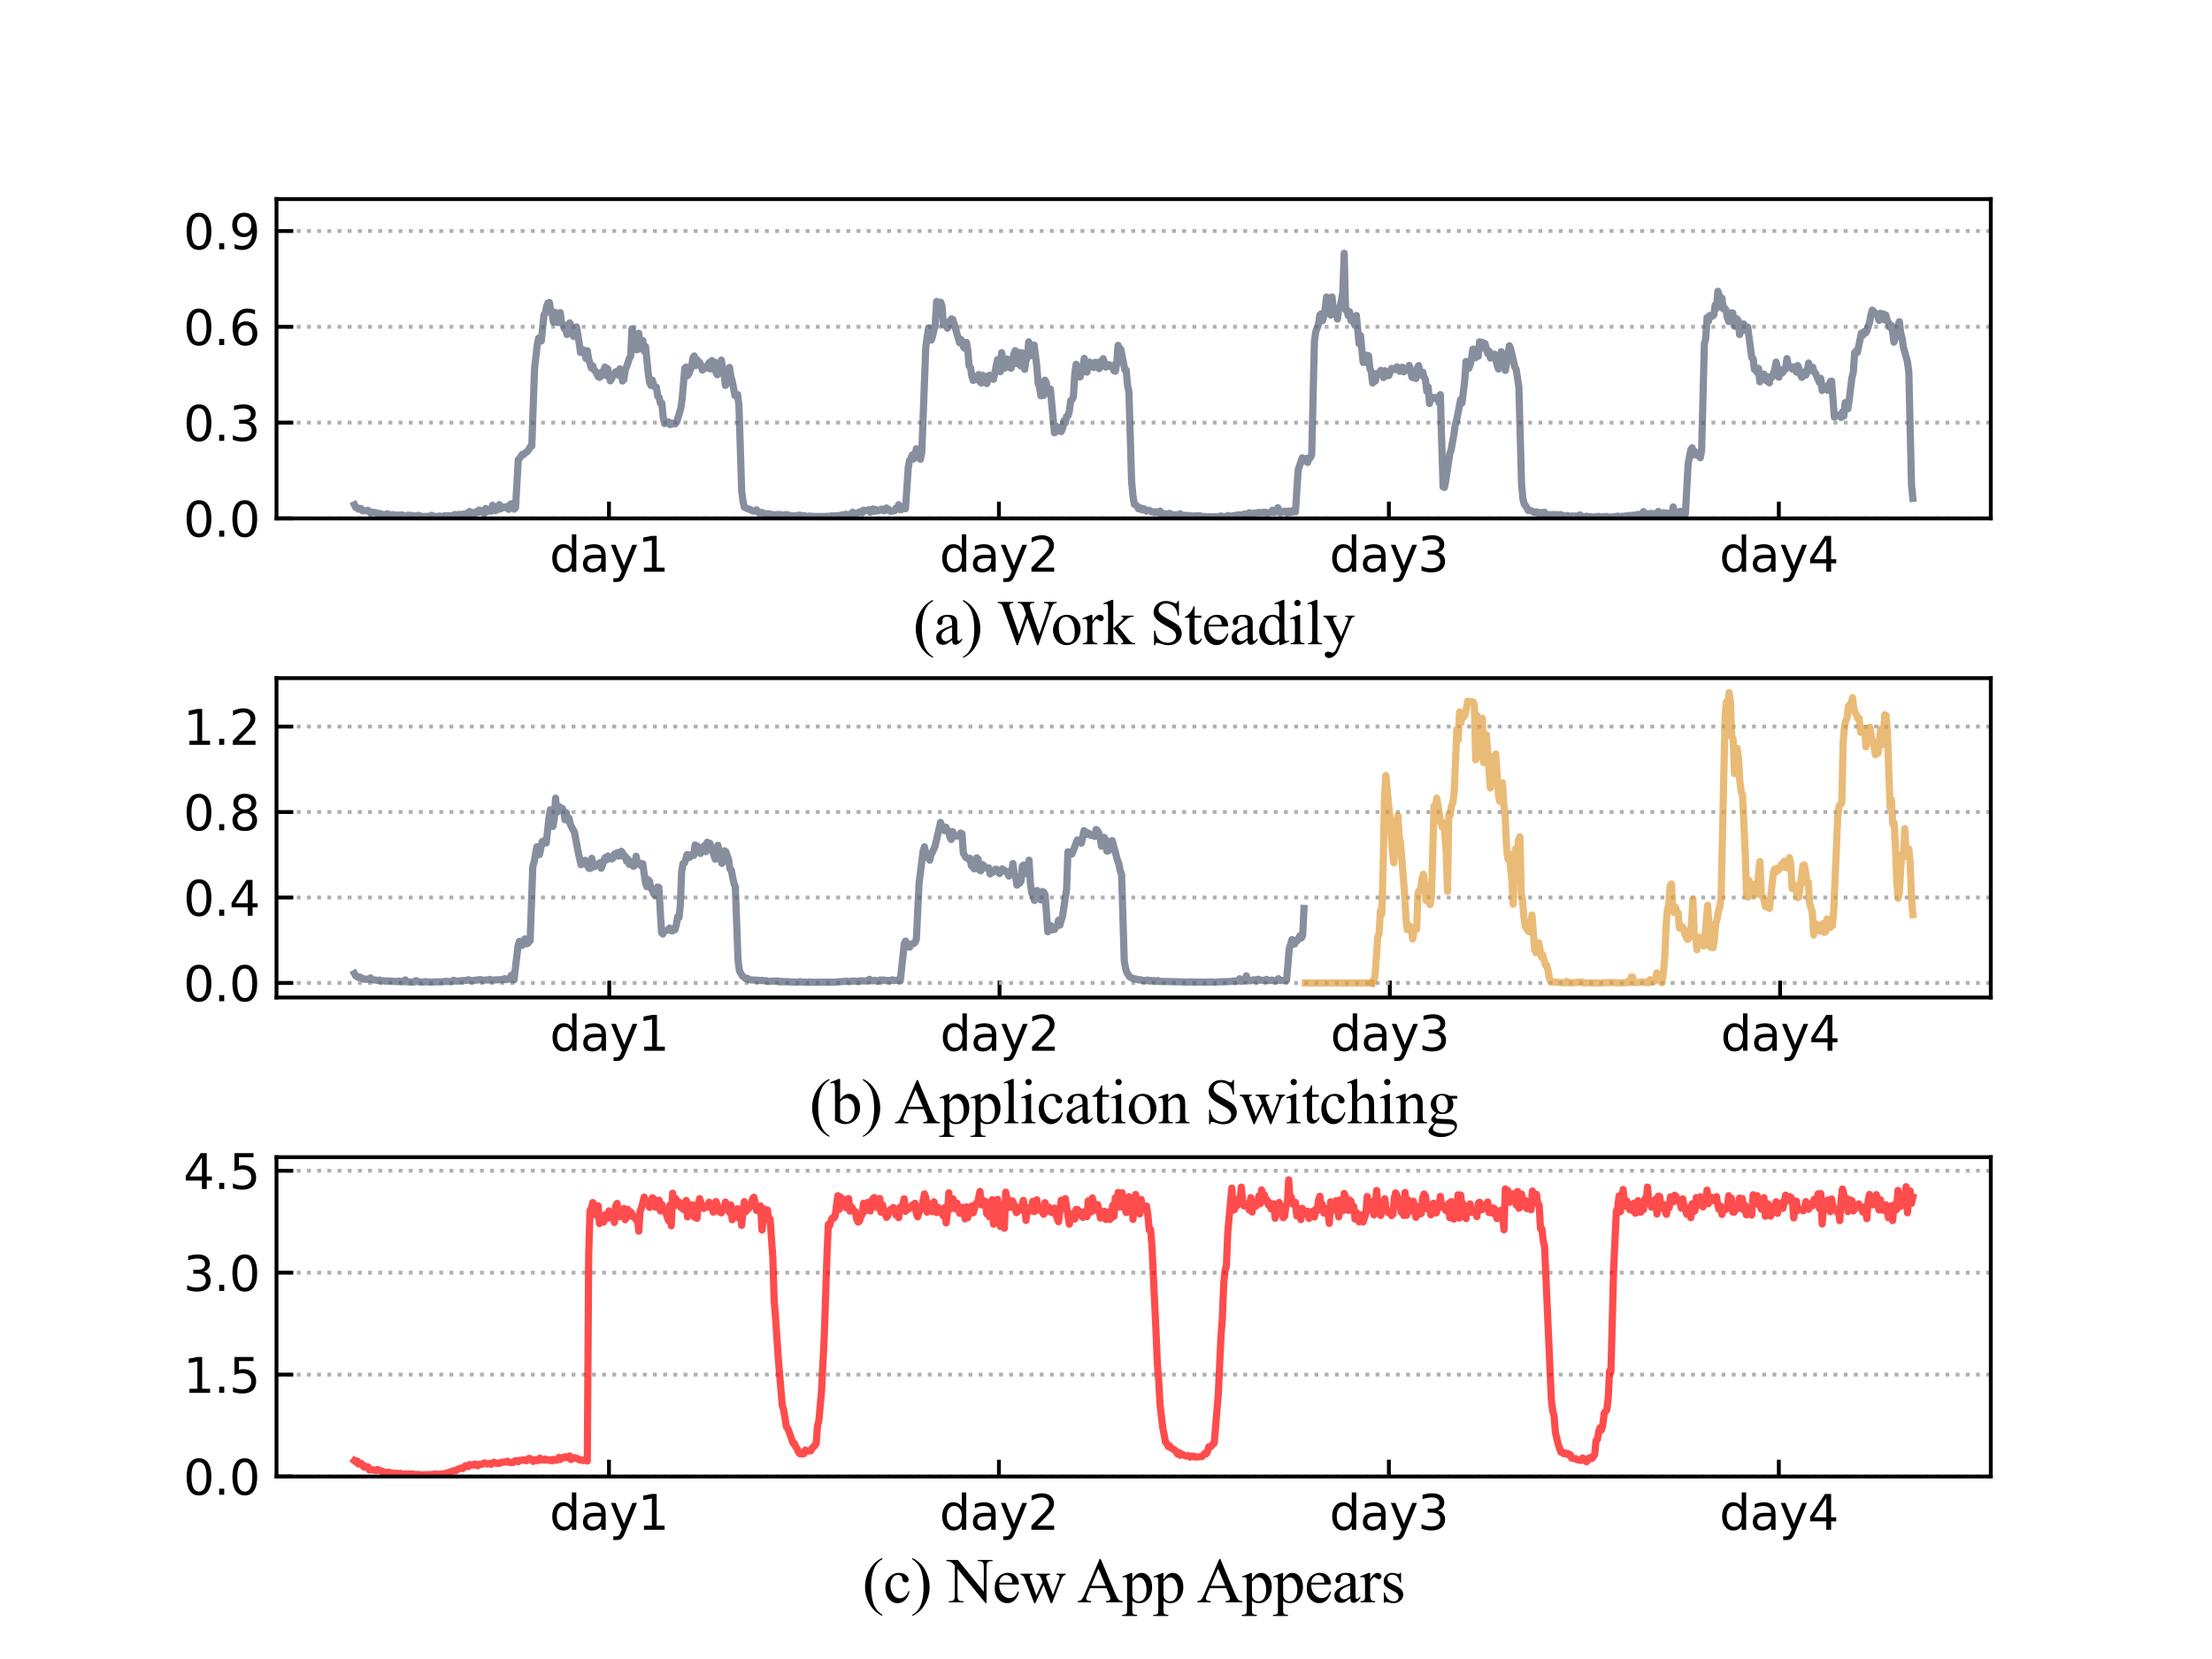 <?xml version="1.0" encoding="utf-8" standalone="no"?>
<!DOCTYPE svg PUBLIC "-//W3C//DTD SVG 1.1//EN"
  "http://www.w3.org/Graphics/SVG/1.1/DTD/svg11.dtd">
<svg height="345.6pt" version="1.1" viewBox="0 0 460.8 345.6" width="460.8pt" xmlns="http://www.w3.org/2000/svg" xmlns:xlink="http://www.w3.org/1999/xlink">
 <defs>
  <style type="text/css">*{stroke-linecap:butt;stroke-linejoin:round;}</style>
 </defs>
 <g id="figure_1">
  <g id="patch_1">
   <path d="M 0 345.6 
L 460.8 345.6 
L 460.8 0 
L 0 0 
z
" style="fill:#ffffff;"/>
  </g>
  <g id="axes_1">
   <g id="patch_2">
    <path d="M 57.6 108 
L 414.72 108 
L 414.72 41.472 
L 57.6 41.472 
z
" style="fill:#ffffff;"/>
   </g>
   <g id="matplotlib.axis_1">
    <g id="xtick_1">
     <g id="line2d_1">
      <defs>
       <path d="M 0 0 
L 0 -3.5 
" id="m7daab82d94" style="stroke:#000000;stroke-width:0.8;"/>
      </defs>
      <g>
       <use style="stroke:#000000;stroke-width:0.8;" x="126.861" xlink:href="#m7daab82d94" y="108"/>
      </g>
     </g>
     <g id="text_1">
      <!-- day1 -->
      <g transform="translate(114.482 119.098)scale(0.1 -0.1)">
       <defs>
        <path d="M 2906 2969 
L 2906 4863 
L 3481 4863 
L 3481 0 
L 2906 0 
L 2906 525 
Q 2725 213 2448 61 
Q 2172 -91 1784 -91 
Q 1150 -91 751 415 
Q 353 922 353 1747 
Q 353 2572 751 3078 
Q 1150 3584 1784 3584 
Q 2172 3584 2448 3432 
Q 2725 3281 2906 2969 
z
M 947 1747 
Q 947 1113 1208 752 
Q 1469 391 1925 391 
Q 2381 391 2643 752 
Q 2906 1113 2906 1747 
Q 2906 2381 2643 2742 
Q 2381 3103 1925 3103 
Q 1469 3103 1208 2742 
Q 947 2381 947 1747 
z
" id="DejaVuSans-64" transform="scale(0.016)"/>
        <path d="M 2194 1759 
Q 1497 1759 1228 1600 
Q 959 1441 959 1056 
Q 959 750 1161 570 
Q 1363 391 1709 391 
Q 2188 391 2477 730 
Q 2766 1069 2766 1631 
L 2766 1759 
L 2194 1759 
z
M 3341 1997 
L 3341 0 
L 2766 0 
L 2766 531 
Q 2569 213 2275 61 
Q 1981 -91 1556 -91 
Q 1019 -91 701 211 
Q 384 513 384 1019 
Q 384 1609 779 1909 
Q 1175 2209 1959 2209 
L 2766 2209 
L 2766 2266 
Q 2766 2663 2505 2880 
Q 2244 3097 1772 3097 
Q 1472 3097 1187 3025 
Q 903 2953 641 2809 
L 641 3341 
Q 956 3463 1253 3523 
Q 1550 3584 1831 3584 
Q 2591 3584 2966 3190 
Q 3341 2797 3341 1997 
z
" id="DejaVuSans-61" transform="scale(0.016)"/>
        <path d="M 2059 -325 
Q 1816 -950 1584 -1140 
Q 1353 -1331 966 -1331 
L 506 -1331 
L 506 -850 
L 844 -850 
Q 1081 -850 1212 -737 
Q 1344 -625 1503 -206 
L 1606 56 
L 191 3500 
L 800 3500 
L 1894 763 
L 2988 3500 
L 3597 3500 
L 2059 -325 
z
" id="DejaVuSans-79" transform="scale(0.016)"/>
        <path d="M 794 531 
L 1825 531 
L 1825 4091 
L 703 3866 
L 703 4441 
L 1819 4666 
L 2450 4666 
L 2450 531 
L 3481 531 
L 3481 0 
L 794 0 
L 794 531 
z
" id="DejaVuSans-31" transform="scale(0.016)"/>
       </defs>
       <use xlink:href="#DejaVuSans-64"/>
       <use x="63.477" xlink:href="#DejaVuSans-61"/>
       <use x="124.756" xlink:href="#DejaVuSans-79"/>
       <use x="183.936" xlink:href="#DejaVuSans-31"/>
      </g>
     </g>
    </g>
    <g id="xtick_2">
     <g id="line2d_2">
      <g>
       <use style="stroke:#000000;stroke-width:0.8;" x="208.095" xlink:href="#m7daab82d94" y="108"/>
      </g>
     </g>
     <g id="text_2">
      <!-- day2 -->
      <g transform="translate(195.716 119.098)scale(0.1 -0.1)">
       <defs>
        <path d="M 1228 531 
L 3431 531 
L 3431 0 
L 469 0 
L 469 531 
Q 828 903 1448 1529 
Q 2069 2156 2228 2338 
Q 2531 2678 2651 2914 
Q 2772 3150 2772 3378 
Q 2772 3750 2511 3984 
Q 2250 4219 1831 4219 
Q 1534 4219 1204 4116 
Q 875 4013 500 3803 
L 500 4441 
Q 881 4594 1212 4672 
Q 1544 4750 1819 4750 
Q 2544 4750 2975 4387 
Q 3406 4025 3406 3419 
Q 3406 3131 3298 2873 
Q 3191 2616 2906 2266 
Q 2828 2175 2409 1742 
Q 1991 1309 1228 531 
z
" id="DejaVuSans-32" transform="scale(0.016)"/>
       </defs>
       <use xlink:href="#DejaVuSans-64"/>
       <use x="63.477" xlink:href="#DejaVuSans-61"/>
       <use x="124.756" xlink:href="#DejaVuSans-79"/>
       <use x="183.936" xlink:href="#DejaVuSans-32"/>
      </g>
     </g>
    </g>
    <g id="xtick_3">
     <g id="line2d_3">
      <g>
       <use style="stroke:#000000;stroke-width:0.8;" x="289.329" xlink:href="#m7daab82d94" y="108"/>
      </g>
     </g>
     <g id="text_3">
      <!-- day3 -->
      <g transform="translate(276.95 119.098)scale(0.1 -0.1)">
       <defs>
        <path d="M 2597 2516 
Q 3050 2419 3304 2112 
Q 3559 1806 3559 1356 
Q 3559 666 3084 287 
Q 2609 -91 1734 -91 
Q 1441 -91 1130 -33 
Q 819 25 488 141 
L 488 750 
Q 750 597 1062 519 
Q 1375 441 1716 441 
Q 2309 441 2620 675 
Q 2931 909 2931 1356 
Q 2931 1769 2642 2001 
Q 2353 2234 1838 2234 
L 1294 2234 
L 1294 2753 
L 1863 2753 
Q 2328 2753 2575 2939 
Q 2822 3125 2822 3475 
Q 2822 3834 2567 4026 
Q 2313 4219 1838 4219 
Q 1578 4219 1281 4162 
Q 984 4106 628 3988 
L 628 4550 
Q 988 4650 1302 4700 
Q 1616 4750 1894 4750 
Q 2613 4750 3031 4423 
Q 3450 4097 3450 3541 
Q 3450 3153 3228 2886 
Q 3006 2619 2597 2516 
z
" id="DejaVuSans-33" transform="scale(0.016)"/>
       </defs>
       <use xlink:href="#DejaVuSans-64"/>
       <use x="63.477" xlink:href="#DejaVuSans-61"/>
       <use x="124.756" xlink:href="#DejaVuSans-79"/>
       <use x="183.936" xlink:href="#DejaVuSans-33"/>
      </g>
     </g>
    </g>
    <g id="xtick_4">
     <g id="line2d_4">
      <g>
       <use style="stroke:#000000;stroke-width:0.8;" x="370.563" xlink:href="#m7daab82d94" y="108"/>
      </g>
     </g>
     <g id="text_4">
      <!-- day4 -->
      <g transform="translate(358.184 119.098)scale(0.1 -0.1)">
       <defs>
        <path d="M 2419 4116 
L 825 1625 
L 2419 1625 
L 2419 4116 
z
M 2253 4666 
L 3047 4666 
L 3047 1625 
L 3713 1625 
L 3713 1100 
L 3047 1100 
L 3047 0 
L 2419 0 
L 2419 1100 
L 313 1100 
L 313 1709 
L 2253 4666 
z
" id="DejaVuSans-34" transform="scale(0.016)"/>
       </defs>
       <use xlink:href="#DejaVuSans-64"/>
       <use x="63.477" xlink:href="#DejaVuSans-61"/>
       <use x="124.756" xlink:href="#DejaVuSans-79"/>
       <use x="183.936" xlink:href="#DejaVuSans-34"/>
      </g>
     </g>
    </g>
    <g id="text_5">
     <!-- (a) Work Steadily -->
     <g transform="translate(190.227 134.205)scale(0.13 -0.13)">
      <defs>
       <path d="M 1988 -1253 
L 1988 -1369 
Q 1516 -1131 1200 -813 
Q 750 -359 506 256 
Q 263 872 263 1534 
Q 263 2503 741 3301 
Q 1219 4100 1988 4444 
L 1988 4313 
Q 1603 4100 1356 3731 
Q 1109 3363 987 2797 
Q 866 2231 866 1616 
Q 866 947 969 400 
Q 1050 -31 1165 -292 
Q 1281 -553 1476 -793 
Q 1672 -1034 1988 -1253 
z
" id="TimesNewRomanPSMT-28" transform="scale(0.016)"/>
       <path d="M 1822 413 
Q 1381 72 1269 19 
Q 1100 -59 909 -59 
Q 613 -59 420 144 
Q 228 347 228 678 
Q 228 888 322 1041 
Q 450 1253 767 1440 
Q 1084 1628 1822 1897 
L 1822 2009 
Q 1822 2438 1686 2597 
Q 1550 2756 1291 2756 
Q 1094 2756 978 2650 
Q 859 2544 859 2406 
L 866 2225 
Q 866 2081 792 2003 
Q 719 1925 600 1925 
Q 484 1925 411 2006 
Q 338 2088 338 2228 
Q 338 2497 613 2722 
Q 888 2947 1384 2947 
Q 1766 2947 2009 2819 
Q 2194 2722 2281 2516 
Q 2338 2381 2338 1966 
L 2338 994 
Q 2338 584 2353 492 
Q 2369 400 2405 369 
Q 2441 338 2488 338 
Q 2538 338 2575 359 
Q 2641 400 2828 588 
L 2828 413 
Q 2478 -56 2159 -56 
Q 2006 -56 1915 50 
Q 1825 156 1822 413 
z
M 1822 616 
L 1822 1706 
Q 1350 1519 1213 1441 
Q 966 1303 859 1153 
Q 753 1003 753 825 
Q 753 600 887 451 
Q 1022 303 1197 303 
Q 1434 303 1822 616 
z
" id="TimesNewRomanPSMT-61" transform="scale(0.016)"/>
       <path d="M 144 4313 
L 144 4444 
Q 619 4209 934 3891 
Q 1381 3434 1625 2820 
Q 1869 2206 1869 1541 
Q 1869 572 1392 -226 
Q 916 -1025 144 -1369 
L 144 -1253 
Q 528 -1038 776 -670 
Q 1025 -303 1145 264 
Q 1266 831 1266 1447 
Q 1266 2113 1163 2663 
Q 1084 3094 967 3353 
Q 850 3613 656 3853 
Q 463 4094 144 4313 
z
" id="TimesNewRomanPSMT-29" transform="scale(0.016)"/>
       <path id="TimesNewRomanPSMT-20" transform="scale(0.016)"/>
       <path d="M 5991 4238 
L 5991 4122 
Q 5825 4122 5722 4062 
Q 5619 4003 5525 3841 
Q 5463 3731 5328 3319 
L 4147 -97 
L 4022 -97 
L 3056 2613 
L 2097 -97 
L 1984 -97 
L 725 3422 
Q 584 3816 547 3888 
Q 484 4006 376 4064 
Q 269 4122 84 4122 
L 84 4238 
L 1653 4238 
L 1653 4122 
L 1578 4122 
Q 1413 4122 1325 4047 
Q 1238 3972 1238 3866 
Q 1238 3756 1375 3363 
L 2209 984 
L 2913 3006 
L 2788 3363 
L 2688 3647 
Q 2622 3803 2541 3922 
Q 2500 3981 2441 4022 
Q 2363 4078 2284 4103 
Q 2225 4122 2097 4122 
L 2097 4238 
L 3747 4238 
L 3747 4122 
L 3634 4122 
Q 3459 4122 3378 4047 
Q 3297 3972 3297 3844 
Q 3297 3684 3438 3288 
L 4250 984 
L 5056 3319 
Q 5194 3706 5194 3856 
Q 5194 3928 5148 3990 
Q 5103 4053 5034 4078 
Q 4916 4122 4725 4122 
L 4725 4238 
L 5991 4238 
z
" id="TimesNewRomanPSMT-57" transform="scale(0.016)"/>
       <path d="M 1600 2947 
Q 2250 2947 2644 2453 
Q 2978 2031 2978 1484 
Q 2978 1100 2793 706 
Q 2609 313 2286 112 
Q 1963 -88 1566 -88 
Q 919 -88 538 428 
Q 216 863 216 1403 
Q 216 1797 411 2186 
Q 606 2575 925 2761 
Q 1244 2947 1600 2947 
z
M 1503 2744 
Q 1338 2744 1170 2645 
Q 1003 2547 900 2300 
Q 797 2053 797 1666 
Q 797 1041 1045 587 
Q 1294 134 1700 134 
Q 2003 134 2200 384 
Q 2397 634 2397 1244 
Q 2397 2006 2069 2444 
Q 1847 2744 1503 2744 
z
" id="TimesNewRomanPSMT-6f" transform="scale(0.016)"/>
       <path d="M 1038 2947 
L 1038 2303 
Q 1397 2947 1775 2947 
Q 1947 2947 2059 2842 
Q 2172 2738 2172 2600 
Q 2172 2478 2090 2393 
Q 2009 2309 1897 2309 
Q 1788 2309 1652 2417 
Q 1516 2525 1450 2525 
Q 1394 2525 1328 2463 
Q 1188 2334 1038 2041 
L 1038 669 
Q 1038 431 1097 309 
Q 1138 225 1241 169 
Q 1344 113 1538 113 
L 1538 0 
L 72 0 
L 72 113 
Q 291 113 397 181 
Q 475 231 506 341 
Q 522 394 522 644 
L 522 1753 
Q 522 2253 501 2348 
Q 481 2444 426 2487 
Q 372 2531 291 2531 
Q 194 2531 72 2484 
L 41 2597 
L 906 2947 
L 1038 2947 
z
" id="TimesNewRomanPSMT-72" transform="scale(0.016)"/>
       <path d="M 1047 4444 
L 1047 1597 
L 1775 2259 
Q 2006 2472 2044 2528 
Q 2069 2566 2069 2603 
Q 2069 2666 2017 2711 
Q 1966 2756 1847 2763 
L 1847 2863 
L 3091 2863 
L 3091 2763 
Q 2834 2756 2664 2684 
Q 2494 2613 2291 2428 
L 1556 1750 
L 2291 822 
Q 2597 438 2703 334 
Q 2853 188 2966 144 
Q 3044 113 3238 113 
L 3238 0 
L 1847 0 
L 1847 113 
Q 1966 116 2008 148 
Q 2050 181 2050 241 
Q 2050 313 1925 472 
L 1047 1594 
L 1047 644 
Q 1047 366 1086 278 
Q 1125 191 1197 153 
Q 1269 116 1509 113 
L 1509 0 
L 53 0 
L 53 113 
Q 272 113 381 166 
Q 447 200 481 272 
Q 528 375 528 628 
L 528 3234 
Q 528 3731 506 3842 
Q 484 3953 434 3995 
Q 384 4038 303 4038 
Q 238 4038 106 3984 
L 53 4094 
L 903 4444 
L 1047 4444 
z
" id="TimesNewRomanPSMT-6b" transform="scale(0.016)"/>
       <path d="M 2934 4334 
L 2934 2869 
L 2819 2869 
Q 2763 3291 2617 3541 
Q 2472 3791 2203 3937 
Q 1934 4084 1647 4084 
Q 1322 4084 1109 3886 
Q 897 3688 897 3434 
Q 897 3241 1031 3081 
Q 1225 2847 1953 2456 
Q 2547 2138 2764 1967 
Q 2981 1797 3098 1565 
Q 3216 1334 3216 1081 
Q 3216 600 2842 251 
Q 2469 -97 1881 -97 
Q 1697 -97 1534 -69 
Q 1438 -53 1133 45 
Q 828 144 747 144 
Q 669 144 623 97 
Q 578 50 556 -97 
L 441 -97 
L 441 1356 
L 556 1356 
Q 638 900 775 673 
Q 913 447 1195 297 
Q 1478 147 1816 147 
Q 2206 147 2432 353 
Q 2659 559 2659 841 
Q 2659 997 2573 1156 
Q 2488 1316 2306 1453 
Q 2184 1547 1640 1851 
Q 1097 2156 867 2337 
Q 638 2519 519 2737 
Q 400 2956 400 3219 
Q 400 3675 750 4004 
Q 1100 4334 1641 4334 
Q 1978 4334 2356 4169 
Q 2531 4091 2603 4091 
Q 2684 4091 2736 4139 
Q 2788 4188 2819 4334 
L 2934 4334 
z
" id="TimesNewRomanPSMT-53" transform="scale(0.016)"/>
       <path d="M 1031 3803 
L 1031 2863 
L 1700 2863 
L 1700 2644 
L 1031 2644 
L 1031 788 
Q 1031 509 1111 412 
Q 1191 316 1316 316 
Q 1419 316 1516 380 
Q 1613 444 1666 569 
L 1788 569 
Q 1678 263 1478 108 
Q 1278 -47 1066 -47 
Q 922 -47 784 33 
Q 647 113 581 261 
Q 516 409 516 719 
L 516 2644 
L 63 2644 
L 63 2747 
Q 234 2816 414 2980 
Q 594 3144 734 3369 
Q 806 3488 934 3803 
L 1031 3803 
z
" id="TimesNewRomanPSMT-74" transform="scale(0.016)"/>
       <path d="M 681 1784 
Q 678 1147 991 784 
Q 1303 422 1725 422 
Q 2006 422 2214 576 
Q 2422 731 2563 1106 
L 2659 1044 
Q 2594 616 2278 264 
Q 1963 -88 1488 -88 
Q 972 -88 605 314 
Q 238 716 238 1394 
Q 238 2128 614 2539 
Q 991 2950 1559 2950 
Q 2041 2950 2350 2633 
Q 2659 2316 2659 1784 
L 681 1784 
z
M 681 1966 
L 2006 1966 
Q 1991 2241 1941 2353 
Q 1863 2528 1708 2628 
Q 1553 2728 1384 2728 
Q 1125 2728 920 2526 
Q 716 2325 681 1966 
z
" id="TimesNewRomanPSMT-65" transform="scale(0.016)"/>
       <path d="M 2222 322 
Q 2013 103 1813 7 
Q 1613 -88 1381 -88 
Q 913 -88 563 304 
Q 213 697 213 1313 
Q 213 1928 600 2439 
Q 988 2950 1597 2950 
Q 1975 2950 2222 2709 
L 2222 3238 
Q 2222 3728 2198 3840 
Q 2175 3953 2125 3993 
Q 2075 4034 2000 4034 
Q 1919 4034 1784 3984 
L 1744 4094 
L 2597 4444 
L 2738 4444 
L 2738 1134 
Q 2738 631 2761 520 
Q 2784 409 2836 365 
Q 2888 322 2956 322 
Q 3041 322 3181 375 
L 3216 266 
L 2366 -88 
L 2222 -88 
L 2222 322 
z
M 2222 541 
L 2222 2016 
Q 2203 2228 2109 2403 
Q 2016 2578 1861 2667 
Q 1706 2756 1559 2756 
Q 1284 2756 1069 2509 
Q 784 2184 784 1559 
Q 784 928 1059 592 
Q 1334 256 1672 256 
Q 1956 256 2222 541 
z
" id="TimesNewRomanPSMT-64" transform="scale(0.016)"/>
       <path d="M 928 4444 
Q 1059 4444 1151 4351 
Q 1244 4259 1244 4128 
Q 1244 3997 1151 3903 
Q 1059 3809 928 3809 
Q 797 3809 703 3903 
Q 609 3997 609 4128 
Q 609 4259 701 4351 
Q 794 4444 928 4444 
z
M 1188 2947 
L 1188 647 
Q 1188 378 1227 289 
Q 1266 200 1342 156 
Q 1419 113 1622 113 
L 1622 0 
L 231 0 
L 231 113 
Q 441 113 512 153 
Q 584 194 626 287 
Q 669 381 669 647 
L 669 1750 
Q 669 2216 641 2353 
Q 619 2453 572 2492 
Q 525 2531 444 2531 
Q 356 2531 231 2484 
L 188 2597 
L 1050 2947 
L 1188 2947 
z
" id="TimesNewRomanPSMT-69" transform="scale(0.016)"/>
       <path d="M 1184 4444 
L 1184 647 
Q 1184 378 1223 290 
Q 1263 203 1344 158 
Q 1425 113 1647 113 
L 1647 0 
L 244 0 
L 244 113 
Q 441 113 512 153 
Q 584 194 625 287 
Q 666 381 666 647 
L 666 3247 
Q 666 3731 644 3842 
Q 622 3953 573 3993 
Q 525 4034 450 4034 
Q 369 4034 244 3984 
L 191 4094 
L 1044 4444 
L 1184 4444 
z
" id="TimesNewRomanPSMT-6c" transform="scale(0.016)"/>
       <path d="M 38 2863 
L 1372 2863 
L 1372 2747 
L 1306 2747 
Q 1166 2747 1095 2686 
Q 1025 2625 1025 2534 
Q 1025 2413 1128 2197 
L 1825 753 
L 2466 2334 
Q 2519 2463 2519 2588 
Q 2519 2644 2497 2672 
Q 2472 2706 2419 2726 
Q 2366 2747 2231 2747 
L 2231 2863 
L 3163 2863 
L 3163 2747 
Q 3047 2734 2984 2696 
Q 2922 2659 2847 2556 
Q 2819 2513 2741 2316 
L 1575 -541 
Q 1406 -956 1132 -1168 
Q 859 -1381 606 -1381 
Q 422 -1381 303 -1275 
Q 184 -1169 184 -1031 
Q 184 -900 270 -820 
Q 356 -741 506 -741 
Q 609 -741 788 -809 
Q 913 -856 944 -856 
Q 1038 -856 1148 -759 
Q 1259 -663 1372 -384 
L 1575 113 
L 547 2272 
Q 500 2369 397 2513 
Q 319 2622 269 2659 
Q 197 2709 38 2747 
L 38 2863 
z
" id="TimesNewRomanPSMT-79" transform="scale(0.016)"/>
      </defs>
      <use xlink:href="#TimesNewRomanPSMT-28"/>
      <use x="33.301" xlink:href="#TimesNewRomanPSMT-61"/>
      <use x="77.686" xlink:href="#TimesNewRomanPSMT-29"/>
      <use x="110.986" xlink:href="#TimesNewRomanPSMT-20"/>
      <use x="134.236" xlink:href="#TimesNewRomanPSMT-57"/>
      <use x="220.621" xlink:href="#TimesNewRomanPSMT-6f"/>
      <use x="270.621" xlink:href="#TimesNewRomanPSMT-72"/>
      <use x="303.922" xlink:href="#TimesNewRomanPSMT-6b"/>
      <use x="353.922" xlink:href="#TimesNewRomanPSMT-20"/>
      <use x="378.922" xlink:href="#TimesNewRomanPSMT-53"/>
      <use x="434.537" xlink:href="#TimesNewRomanPSMT-74"/>
      <use x="462.32" xlink:href="#TimesNewRomanPSMT-65"/>
      <use x="506.705" xlink:href="#TimesNewRomanPSMT-61"/>
      <use x="551.09" xlink:href="#TimesNewRomanPSMT-64"/>
      <use x="601.09" xlink:href="#TimesNewRomanPSMT-69"/>
      <use x="628.873" xlink:href="#TimesNewRomanPSMT-6c"/>
      <use x="656.656" xlink:href="#TimesNewRomanPSMT-79"/>
     </g>
    </g>
   </g>
   <g id="matplotlib.axis_2">
    <g id="ytick_1">
     <g id="line2d_5">
      <path clip-path="url(#pefefe08c05)" d="M 57.6 108 
L 414.72 108 
" style="fill:none;stroke:#b0b0b0;stroke-dasharray:0.8,1.32;stroke-dashoffset:0;stroke-width:0.8;"/>
     </g>
     <g id="line2d_6">
      <defs>
       <path d="M 0 0 
L 3.5 0 
" id="m71e8d9f66e" style="stroke:#000000;stroke-width:0.8;"/>
      </defs>
      <g>
       <use style="stroke:#000000;stroke-width:0.8;" x="57.6" xlink:href="#m71e8d9f66e" y="108"/>
      </g>
     </g>
     <g id="text_6">
      <!-- 0.0 -->
      <g transform="translate(38.197 111.799)scale(0.1 -0.1)">
       <defs>
        <path d="M 2034 4250 
Q 1547 4250 1301 3770 
Q 1056 3291 1056 2328 
Q 1056 1369 1301 889 
Q 1547 409 2034 409 
Q 2525 409 2770 889 
Q 3016 1369 3016 2328 
Q 3016 3291 2770 3770 
Q 2525 4250 2034 4250 
z
M 2034 4750 
Q 2819 4750 3233 4129 
Q 3647 3509 3647 2328 
Q 3647 1150 3233 529 
Q 2819 -91 2034 -91 
Q 1250 -91 836 529 
Q 422 1150 422 2328 
Q 422 3509 836 4129 
Q 1250 4750 2034 4750 
z
" id="DejaVuSans-30" transform="scale(0.016)"/>
        <path d="M 684 794 
L 1344 794 
L 1344 0 
L 684 0 
L 684 794 
z
" id="DejaVuSans-2e" transform="scale(0.016)"/>
       </defs>
       <use xlink:href="#DejaVuSans-30"/>
       <use x="63.623" xlink:href="#DejaVuSans-2e"/>
       <use x="95.41" xlink:href="#DejaVuSans-30"/>
      </g>
     </g>
    </g>
    <g id="ytick_2">
     <g id="line2d_7">
      <path clip-path="url(#pefefe08c05)" d="M 57.6 88.042 
L 414.72 88.042 
" style="fill:none;stroke:#b0b0b0;stroke-dasharray:0.8,1.32;stroke-dashoffset:0;stroke-width:0.8;"/>
     </g>
     <g id="line2d_8">
      <g>
       <use style="stroke:#000000;stroke-width:0.8;" x="57.6" xlink:href="#m71e8d9f66e" y="88.042"/>
      </g>
     </g>
     <g id="text_7">
      <!-- 0.3 -->
      <g transform="translate(38.197 91.841)scale(0.1 -0.1)">
       <use xlink:href="#DejaVuSans-30"/>
       <use x="63.623" xlink:href="#DejaVuSans-2e"/>
       <use x="95.41" xlink:href="#DejaVuSans-33"/>
      </g>
     </g>
    </g>
    <g id="ytick_3">
     <g id="line2d_9">
      <path clip-path="url(#pefefe08c05)" d="M 57.6 68.083 
L 414.72 68.083 
" style="fill:none;stroke:#b0b0b0;stroke-dasharray:0.8,1.32;stroke-dashoffset:0;stroke-width:0.8;"/>
     </g>
     <g id="line2d_10">
      <g>
       <use style="stroke:#000000;stroke-width:0.8;" x="57.6" xlink:href="#m71e8d9f66e" y="68.083"/>
      </g>
     </g>
     <g id="text_8">
      <!-- 0.6 -->
      <g transform="translate(38.197 71.882)scale(0.1 -0.1)">
       <defs>
        <path d="M 2113 2584 
Q 1688 2584 1439 2293 
Q 1191 2003 1191 1497 
Q 1191 994 1439 701 
Q 1688 409 2113 409 
Q 2538 409 2786 701 
Q 3034 994 3034 1497 
Q 3034 2003 2786 2293 
Q 2538 2584 2113 2584 
z
M 3366 4563 
L 3366 3988 
Q 3128 4100 2886 4159 
Q 2644 4219 2406 4219 
Q 1781 4219 1451 3797 
Q 1122 3375 1075 2522 
Q 1259 2794 1537 2939 
Q 1816 3084 2150 3084 
Q 2853 3084 3261 2657 
Q 3669 2231 3669 1497 
Q 3669 778 3244 343 
Q 2819 -91 2113 -91 
Q 1303 -91 875 529 
Q 447 1150 447 2328 
Q 447 3434 972 4092 
Q 1497 4750 2381 4750 
Q 2619 4750 2861 4703 
Q 3103 4656 3366 4563 
z
" id="DejaVuSans-36" transform="scale(0.016)"/>
       </defs>
       <use xlink:href="#DejaVuSans-30"/>
       <use x="63.623" xlink:href="#DejaVuSans-2e"/>
       <use x="95.41" xlink:href="#DejaVuSans-36"/>
      </g>
     </g>
    </g>
    <g id="ytick_4">
     <g id="line2d_11">
      <path clip-path="url(#pefefe08c05)" d="M 57.6 48.125 
L 414.72 48.125 
" style="fill:none;stroke:#b0b0b0;stroke-dasharray:0.8,1.32;stroke-dashoffset:0;stroke-width:0.8;"/>
     </g>
     <g id="line2d_12">
      <g>
       <use style="stroke:#000000;stroke-width:0.8;" x="57.6" xlink:href="#m71e8d9f66e" y="48.125"/>
      </g>
     </g>
     <g id="text_9">
      <!-- 0.9 -->
      <g transform="translate(38.197 51.924)scale(0.1 -0.1)">
       <defs>
        <path d="M 703 97 
L 703 672 
Q 941 559 1184 500 
Q 1428 441 1663 441 
Q 2288 441 2617 861 
Q 2947 1281 2994 2138 
Q 2813 1869 2534 1725 
Q 2256 1581 1919 1581 
Q 1219 1581 811 2004 
Q 403 2428 403 3163 
Q 403 3881 828 4315 
Q 1253 4750 1959 4750 
Q 2769 4750 3195 4129 
Q 3622 3509 3622 2328 
Q 3622 1225 3098 567 
Q 2575 -91 1691 -91 
Q 1453 -91 1209 -44 
Q 966 3 703 97 
z
M 1959 2075 
Q 2384 2075 2632 2365 
Q 2881 2656 2881 3163 
Q 2881 3666 2632 3958 
Q 2384 4250 1959 4250 
Q 1534 4250 1286 3958 
Q 1038 3666 1038 3163 
Q 1038 2656 1286 2365 
Q 1534 2075 1959 2075 
z
" id="DejaVuSans-39" transform="scale(0.016)"/>
       </defs>
       <use xlink:href="#DejaVuSans-30"/>
       <use x="63.623" xlink:href="#DejaVuSans-2e"/>
       <use x="95.41" xlink:href="#DejaVuSans-39"/>
      </g>
     </g>
    </g>
   </g>
   <g id="line2d_13">
    <path clip-path="url(#pefefe08c05)" d="M 73.833 105.153 
L 74.115 105.741 
L 74.397 105.796 
L 74.679 106.075 
L 74.961 105.903 
L 75.243 105.977 
L 75.525 106.398 
L 76.371 106.404 
L 76.653 106.306 
L 77.217 106.898 
L 77.5 106.675 
L 78.346 106.817 
L 78.628 107.057 
L 78.91 106.961 
L 79.192 106.987 
L 79.474 107.207 
L 79.756 107.152 
L 80.038 107.247 
L 80.32 107.209 
L 80.602 107.021 
L 81.448 107.28 
L 82.013 107.204 
L 82.577 107.467 
L 82.859 107.31 
L 83.141 107.303 
L 83.423 107.459 
L 83.705 107.255 
L 83.987 107.469 
L 84.269 107.392 
L 84.551 107.569 
L 84.833 107.352 
L 85.115 107.334 
L 85.397 107.479 
L 85.679 107.361 
L 85.961 107.531 
L 86.244 107.439 
L 86.526 107.607 
L 86.808 107.547 
L 87.09 107.356 
L 87.654 107.534 
L 88.218 107.616 
L 89.628 107.526 
L 89.91 107.343 
L 90.192 107.596 
L 90.474 107.541 
L 90.757 107.623 
L 91.603 107.503 
L 91.885 107.653 
L 92.731 107.427 
L 94.141 107.458 
L 94.423 107.537 
L 94.705 107.177 
L 95.27 107.299 
L 95.552 107.162 
L 95.834 107.235 
L 96.398 107.108 
L 96.68 107.138 
L 96.962 107.287 
L 97.244 106.911 
L 97.526 106.966 
L 97.808 106.551 
L 98.09 107.017 
L 98.372 106.758 
L 98.654 106.92 
L 98.936 106.951 
L 99.218 106.584 
L 99.5 106.75 
L 99.783 106.244 
L 100.065 106.652 
L 100.347 106.558 
L 100.629 106.318 
L 100.911 106.932 
L 101.193 105.931 
L 101.475 106.574 
L 102.039 106.269 
L 102.321 106.49 
L 102.603 105.255 
L 102.885 106.161 
L 103.167 106.377 
L 103.449 105.645 
L 103.731 106.148 
L 104.013 105.12 
L 104.296 105.997 
L 104.578 105.562 
L 104.86 105.765 
L 105.142 105.732 
L 105.424 105.539 
L 105.706 105.739 
L 105.988 106.102 
L 106.27 105.114 
L 106.552 104.928 
L 106.834 105.835 
L 107.116 106.061 
L 107.398 105.784 
L 107.962 95.77 
L 108.244 95.477 
L 108.809 94.646 
L 109.091 94.699 
L 109.373 94.356 
L 109.655 94.228 
L 109.937 93.955 
L 110.501 93.06 
L 110.783 92.932 
L 111.347 76.957 
L 111.911 71.882 
L 112.193 70.454 
L 112.475 70.357 
L 112.757 71.045 
L 113.322 65.576 
L 113.604 65.307 
L 113.886 63.778 
L 114.168 63.116 
L 114.45 63.02 
L 114.732 64.766 
L 115.014 65.33 
L 115.296 67.12 
L 115.578 65.049 
L 115.86 65.75 
L 116.142 67.191 
L 116.424 66.859 
L 116.706 65.126 
L 116.988 67.315 
L 117.27 67.551 
L 117.552 68.487 
L 117.835 68.578 
L 118.117 69.685 
L 118.399 67.86 
L 118.681 67.267 
L 118.963 67.866 
L 119.245 68.729 
L 119.527 70.117 
L 119.809 68.572 
L 120.091 68.091 
L 120.655 71.387 
L 120.937 73.429 
L 121.219 73.359 
L 121.501 72.867 
L 121.783 73.229 
L 122.066 74.686 
L 122.348 73.066 
L 122.63 74.829 
L 123.194 76.66 
L 123.476 76.205 
L 123.758 77.084 
L 124.04 77.311 
L 124.604 78.446 
L 124.886 78.618 
L 125.168 78.379 
L 125.45 77.393 
L 125.732 77.388 
L 126.014 76.461 
L 126.296 78.253 
L 126.579 76.807 
L 127.143 79.338 
L 127.425 78.905 
L 127.707 78.036 
L 127.989 77.95 
L 128.271 77.44 
L 128.553 77.586 
L 128.835 78.168 
L 129.117 76.826 
L 129.399 77.392 
L 129.681 79.378 
L 129.963 79.081 
L 130.245 77.074 
L 130.527 76.425 
L 131.092 74.681 
L 131.374 74.206 
L 131.656 68.498 
L 132.22 70.456 
L 132.502 72.862 
L 132.784 72.834 
L 133.066 69.423 
L 133.348 72.579 
L 133.63 71.286 
L 133.912 70.933 
L 134.194 73.171 
L 134.476 72.185 
L 135.04 77.753 
L 135.322 79.641 
L 135.605 80.301 
L 135.887 79.165 
L 136.169 80.155 
L 136.451 80.621 
L 136.733 80.657 
L 137.015 82.538 
L 137.297 82.777 
L 137.579 83.984 
L 137.861 83.949 
L 138.143 86.825 
L 138.425 88.232 
L 138.707 87.985 
L 138.989 88.111 
L 139.271 87.888 
L 139.553 88.446 
L 139.835 88.395 
L 140.118 88.162 
L 140.682 88.284 
L 140.964 87.912 
L 141.81 85.117 
L 142.092 83.207 
L 142.656 76.684 
L 142.938 76.447 
L 143.22 78.253 
L 143.502 77.842 
L 144.066 76.437 
L 144.348 74.587 
L 144.631 74.153 
L 144.913 76.162 
L 145.195 74.918 
L 145.477 75.5 
L 145.759 75.491 
L 146.323 77.091 
L 146.605 76.416 
L 146.887 76.754 
L 147.169 76.252 
L 147.451 76.665 
L 147.733 75.519 
L 148.015 76.857 
L 148.297 75.115 
L 148.579 75.826 
L 148.861 75.435 
L 149.144 77.593 
L 149.426 78.069 
L 149.708 77.272 
L 149.99 75.755 
L 150.272 75.018 
L 150.554 76.891 
L 150.836 77.989 
L 151.118 80.293 
L 151.4 79.812 
L 151.964 76.543 
L 152.246 78.41 
L 152.528 79.351 
L 153.092 82.387 
L 153.375 82.358 
L 153.657 82.195 
L 153.939 84.547 
L 154.503 102.22 
L 154.785 104.476 
L 155.067 105.67 
L 155.913 106.045 
L 156.195 106.086 
L 156.759 106.422 
L 157.323 106.475 
L 157.605 106.209 
L 158.17 106.859 
L 158.734 106.749 
L 159.016 106.984 
L 159.298 107.053 
L 159.58 106.991 
L 159.862 107.238 
L 160.144 107.016 
L 160.426 107.181 
L 160.708 107.141 
L 160.99 107.381 
L 161.272 107.243 
L 162.118 107.19 
L 162.401 107.167 
L 162.683 107.305 
L 162.965 107.254 
L 163.247 107.431 
L 163.529 107.207 
L 164.093 107.224 
L 164.657 107.428 
L 165.503 107.491 
L 166.631 107.307 
L 166.914 107.594 
L 167.196 107.567 
L 167.478 107.42 
L 168.042 107.562 
L 168.324 107.687 
L 168.606 107.499 
L 169.17 107.573 
L 170.298 107.601 
L 171.991 107.598 
L 172.555 107.545 
L 172.837 107.607 
L 173.119 107.474 
L 173.683 107.472 
L 174.247 107.436 
L 174.529 107.492 
L 175.657 107.21 
L 175.94 107.302 
L 176.222 107.119 
L 176.504 107.329 
L 177.35 107.019 
L 177.632 106.705 
L 178.196 107.072 
L 178.478 106.977 
L 179.042 106.623 
L 179.324 106.666 
L 179.606 106.844 
L 179.888 106.274 
L 180.735 106.389 
L 181.017 106.173 
L 181.299 106.696 
L 181.863 106.024 
L 182.145 106.515 
L 182.427 106.127 
L 182.709 106.454 
L 182.991 106.305 
L 183.273 106.329 
L 183.555 106.073 
L 183.837 106.063 
L 184.119 106.394 
L 184.401 106.335 
L 184.683 105.822 
L 184.966 106.093 
L 185.248 106.192 
L 185.53 106.524 
L 186.376 106.384 
L 186.658 105.842 
L 186.94 106.053 
L 187.222 105.137 
L 187.504 106.173 
L 187.786 106.147 
L 188.068 105.728 
L 188.35 105.616 
L 188.632 105.973 
L 189.197 97.472 
L 189.479 95.908 
L 189.761 95.535 
L 190.043 94.774 
L 190.325 95.602 
L 190.607 94.832 
L 190.889 93.489 
L 191.171 94.309 
L 191.453 94.596 
L 191.735 95.668 
L 192.017 94.368 
L 192.863 72.198 
L 193.427 68.305 
L 193.71 69.294 
L 193.992 70.839 
L 194.274 70.031 
L 194.838 67.451 
L 195.12 62.793 
L 195.402 64.09 
L 195.684 63.649 
L 195.966 62.958 
L 196.248 63.837 
L 196.53 67.673 
L 196.812 67.327 
L 197.376 68.373 
L 197.658 66.988 
L 197.94 67.208 
L 198.223 66.411 
L 198.505 66.584 
L 199.633 70.481 
L 199.915 71.412 
L 200.197 70.732 
L 200.761 72.375 
L 201.043 72.603 
L 201.325 71.334 
L 201.607 72.977 
L 201.889 76.226 
L 202.171 76.558 
L 202.453 78.324 
L 202.736 79.256 
L 203.018 78.718 
L 203.3 78.507 
L 203.582 79.105 
L 203.864 78.006 
L 204.146 79.519 
L 204.428 79.8 
L 204.71 78.178 
L 204.992 78.751 
L 205.274 78.414 
L 205.556 79.907 
L 206.12 78.168 
L 206.402 78.21 
L 206.684 78.757 
L 206.966 79.011 
L 207.813 74.892 
L 208.095 76.965 
L 208.377 77.429 
L 208.659 73.468 
L 209.223 76.727 
L 209.505 76.47 
L 209.787 74.764 
L 210.069 75.33 
L 210.351 76.588 
L 210.633 76.695 
L 210.915 75.65 
L 211.197 73.769 
L 211.479 73.056 
L 211.762 75.732 
L 212.044 73.827 
L 212.326 73.447 
L 212.608 76.239 
L 212.89 73.476 
L 213.454 76.945 
L 213.736 75.119 
L 214.018 74.443 
L 214.3 71.221 
L 214.582 73.78 
L 214.864 74.066 
L 215.428 71.89 
L 215.992 76.348 
L 216.275 79.924 
L 216.557 80.703 
L 216.839 82.455 
L 217.121 82.166 
L 217.403 82.373 
L 217.685 79.191 
L 217.967 79.703 
L 218.249 81.95 
L 218.531 81.663 
L 218.813 81.045 
L 219.659 90.163 
L 219.941 88.732 
L 220.223 88.942 
L 220.506 89.751 
L 221.07 89.892 
L 221.352 89.28 
L 221.634 87.674 
L 221.916 88.1 
L 222.198 86.736 
L 222.48 86.63 
L 222.762 85.641 
L 223.044 83.441 
L 223.326 83.271 
L 223.608 82.699 
L 223.89 77.972 
L 224.172 75.894 
L 224.454 76.647 
L 224.736 78.528 
L 225.019 78.511 
L 225.583 76.624 
L 225.865 74.662 
L 226.429 77.521 
L 226.711 75.916 
L 226.993 75.427 
L 227.275 76.165 
L 227.557 76.156 
L 227.839 76.565 
L 228.121 75.481 
L 228.403 76.357 
L 228.685 75.469 
L 228.967 76.8 
L 229.249 76.4 
L 229.532 75.132 
L 229.814 74.723 
L 230.378 76.479 
L 230.942 75.971 
L 231.224 76.329 
L 231.506 76.066 
L 231.788 76.472 
L 232.07 77.257 
L 232.352 77.337 
L 232.634 75.636 
L 232.916 71.947 
L 233.198 72.507 
L 233.48 72.749 
L 234.327 77.055 
L 234.609 77.095 
L 234.891 80.299 
L 235.173 81.65 
L 235.737 100.313 
L 236.019 103.306 
L 236.301 105.049 
L 236.865 105.38 
L 237.147 105.975 
L 237.429 106.034 
L 237.711 105.837 
L 237.993 106.231 
L 238.275 105.961 
L 238.558 106.14 
L 238.84 106.484 
L 239.404 106.287 
L 239.968 106.631 
L 240.25 106.599 
L 240.532 106.736 
L 240.814 106.598 
L 241.096 106.639 
L 241.378 106.838 
L 241.66 106.461 
L 241.942 107.061 
L 242.224 107.208 
L 242.506 106.986 
L 243.353 107.149 
L 243.635 106.944 
L 244.763 107.384 
L 245.045 107.202 
L 245.327 107.375 
L 245.891 107.034 
L 246.173 107.345 
L 248.148 107.421 
L 248.712 107.682 
L 248.994 107.45 
L 249.276 107.462 
L 249.558 107.659 
L 249.84 107.415 
L 250.686 107.677 
L 250.968 107.593 
L 251.25 107.668 
L 252.097 107.636 
L 252.661 107.681 
L 253.225 107.626 
L 253.507 107.706 
L 254.353 107.491 
L 254.635 107.597 
L 255.481 107.612 
L 255.763 107.392 
L 256.328 107.55 
L 258.02 107.255 
L 258.866 107.288 
L 259.148 107.099 
L 259.712 107.111 
L 260.276 106.815 
L 260.558 107.121 
L 261.123 106.915 
L 261.687 106.87 
L 262.251 106.739 
L 262.533 106.865 
L 262.815 106.849 
L 263.097 106.709 
L 263.379 106.786 
L 263.661 106.726 
L 263.943 106.915 
L 264.507 106.797 
L 264.789 106.665 
L 265.071 106.285 
L 265.354 106.744 
L 265.918 106.606 
L 266.2 105.762 
L 266.482 106.6 
L 266.764 106.878 
L 267.046 106.573 
L 267.328 106.655 
L 267.61 106.478 
L 268.174 106.892 
L 268.456 106.46 
L 268.738 106.753 
L 269.02 106.767 
L 269.302 106.329 
L 269.867 106.632 
L 270.431 97.882 
L 271.277 95.374 
L 271.559 96.043 
L 271.841 96.033 
L 272.123 95.495 
L 272.405 96.331 
L 272.687 95.439 
L 272.969 95.36 
L 273.251 94.746 
L 273.815 71.101 
L 274.097 69.112 
L 274.662 67.558 
L 274.944 65.636 
L 275.226 65.378 
L 275.508 66.801 
L 275.79 65.827 
L 276.072 64.216 
L 276.354 61.869 
L 276.918 63.638 
L 277.2 65.641 
L 277.482 61.863 
L 277.764 64.76 
L 278.046 64.686 
L 278.328 64.88 
L 278.61 66.464 
L 278.893 64.158 
L 279.175 63.728 
L 279.457 62.561 
L 279.739 60.743 
L 280.021 52.761 
L 280.303 64.561 
L 280.585 64.527 
L 280.867 65.761 
L 281.149 64.953 
L 281.431 66.745 
L 281.713 66.881 
L 281.995 67.171 
L 282.277 67.811 
L 282.559 65.731 
L 283.123 71.611 
L 283.406 69.892 
L 283.97 75.51 
L 284.252 74.841 
L 284.534 75.49 
L 284.816 74.009 
L 285.098 74.111 
L 285.38 76.785 
L 285.662 77.436 
L 285.944 79.79 
L 286.226 78.992 
L 286.508 79.381 
L 286.79 77.807 
L 287.072 77.96 
L 287.354 77.653 
L 287.637 77.155 
L 287.919 77.44 
L 288.201 78.662 
L 288.483 77.212 
L 289.047 78.264 
L 289.329 78.217 
L 289.893 76.748 
L 290.739 76.997 
L 291.021 76.406 
L 291.303 77.02 
L 291.585 77.349 
L 291.867 77.049 
L 292.15 76.492 
L 292.432 77.455 
L 292.996 77.01 
L 293.278 77.107 
L 293.56 76.128 
L 293.842 77.136 
L 294.124 78.567 
L 294.406 78.697 
L 294.688 77.924 
L 294.97 78.855 
L 295.252 76.637 
L 295.534 76.151 
L 295.816 78.116 
L 296.098 78.078 
L 296.38 77.518 
L 296.663 78.563 
L 296.945 79.039 
L 297.227 81.54 
L 297.509 80.608 
L 297.791 84.054 
L 298.073 82.66 
L 298.355 82.939 
L 298.637 82.999 
L 298.919 82.801 
L 299.201 82.805 
L 299.483 83.14 
L 299.765 83.876 
L 300.047 82.211 
L 300.611 101.392 
L 300.893 101.543 
L 301.176 100.182 
L 302.022 94.501 
L 302.304 93.703 
L 302.868 90.502 
L 303.15 88.446 
L 303.432 87.56 
L 304.278 83.25 
L 304.56 83.94 
L 305.124 79.32 
L 305.406 75.295 
L 305.689 76.785 
L 305.971 76.739 
L 306.253 75.964 
L 306.535 74.774 
L 306.817 72.729 
L 307.099 72.75 
L 307.381 74.526 
L 307.663 73.992 
L 307.945 74.228 
L 308.227 71.206 
L 308.509 71.344 
L 308.791 71.329 
L 309.073 72.556 
L 309.355 71.552 
L 309.919 73.651 
L 310.202 73.144 
L 310.484 74.599 
L 311.048 73.836 
L 311.33 73.771 
L 311.894 76.117 
L 312.176 76.881 
L 312.458 75.918 
L 312.74 73.249 
L 313.022 74.846 
L 313.304 75.171 
L 313.586 77.172 
L 314.432 72.036 
L 314.715 72.699 
L 315.561 76.465 
L 315.843 76.957 
L 316.407 80.576 
L 316.971 100.909 
L 317.253 103.94 
L 317.535 105.063 
L 317.817 105.332 
L 318.381 106.369 
L 318.663 106.303 
L 319.228 106.498 
L 319.51 106.717 
L 319.792 106.79 
L 320.074 106.621 
L 320.356 106.907 
L 320.638 106.911 
L 320.92 106.731 
L 321.484 106.963 
L 321.766 106.695 
L 322.048 107.184 
L 322.33 107.345 
L 322.612 107.208 
L 324.587 107.219 
L 324.869 107.402 
L 325.151 107.192 
L 325.715 107.504 
L 326.561 107.392 
L 326.843 107.584 
L 327.407 107.507 
L 327.689 107.485 
L 327.972 107.687 
L 328.254 107.485 
L 328.536 107.666 
L 328.818 107.614 
L 329.1 107.277 
L 329.664 107.611 
L 330.228 107.655 
L 330.51 107.53 
L 330.792 107.703 
L 331.356 107.609 
L 331.92 107.741 
L 332.767 107.619 
L 333.049 107.563 
L 333.331 107.698 
L 334.741 107.591 
L 335.023 107.718 
L 335.869 107.706 
L 336.715 107.604 
L 336.998 107.512 
L 337.28 107.628 
L 338.972 107.467 
L 339.254 107.615 
L 339.536 107.371 
L 340.1 107.42 
L 340.382 107.299 
L 340.946 107.306 
L 341.228 107.145 
L 341.511 107.27 
L 341.793 107.158 
L 342.075 107.234 
L 342.357 106.566 
L 342.639 107.155 
L 342.921 106.974 
L 343.203 107.008 
L 343.485 107.183 
L 343.767 106.96 
L 344.331 106.988 
L 344.613 107.198 
L 344.895 106.962 
L 345.177 106.916 
L 345.459 106.539 
L 345.741 107.254 
L 346.024 107.045 
L 346.588 106.816 
L 346.87 107.012 
L 347.152 106.869 
L 347.434 107.096 
L 347.716 106.947 
L 348.28 107.07 
L 348.562 105.593 
L 348.844 106.895 
L 349.408 106.908 
L 349.69 107.208 
L 349.972 106.52 
L 350.254 106.523 
L 350.537 107.109 
L 350.819 106.997 
L 351.101 107.061 
L 351.665 96.674 
L 352.229 93.672 
L 352.511 93.286 
L 352.793 94.753 
L 353.075 94.087 
L 353.639 94.89 
L 353.921 94.463 
L 354.203 95.355 
L 354.485 93.801 
L 355.05 71.596 
L 355.332 70.591 
L 355.614 66.14 
L 355.896 66.929 
L 356.178 65.723 
L 356.742 65.875 
L 357.024 65.576 
L 357.306 63.506 
L 357.588 64.228 
L 357.87 60.682 
L 358.434 62.372 
L 358.716 62.116 
L 358.998 64.346 
L 359.281 64.185 
L 359.563 64.583 
L 359.845 66.204 
L 360.127 66.989 
L 360.691 65.168 
L 360.973 65.206 
L 361.255 67.848 
L 361.537 68.011 
L 361.819 66.398 
L 362.101 66.767 
L 362.383 69.707 
L 362.947 68.298 
L 363.229 67.477 
L 363.794 68.892 
L 364.076 68.133 
L 364.922 74.464 
L 365.204 74.733 
L 365.486 76.995 
L 365.768 77.108 
L 366.05 77.59 
L 366.332 76.743 
L 366.614 79.54 
L 367.178 77.968 
L 367.46 77.932 
L 367.742 78.432 
L 368.024 79.37 
L 368.307 78.507 
L 368.589 79.756 
L 368.871 78.407 
L 369.153 78.573 
L 369.717 76.908 
L 369.999 75.432 
L 370.281 76.669 
L 370.563 78.584 
L 370.845 77.027 
L 371.127 77.765 
L 371.409 77.571 
L 371.691 76.86 
L 371.973 76.885 
L 372.255 74.698 
L 372.537 76.149 
L 372.82 76.409 
L 373.102 76.456 
L 373.384 76.89 
L 373.666 76.42 
L 373.948 76.568 
L 374.23 77.528 
L 374.512 76.155 
L 374.794 76.851 
L 375.076 78.026 
L 375.358 78.63 
L 375.64 77.776 
L 375.922 77.491 
L 376.204 78.152 
L 376.486 77.124 
L 376.768 75.623 
L 377.05 76.893 
L 377.333 77.211 
L 377.615 76.49 
L 377.897 77.456 
L 378.179 77.745 
L 379.025 79.696 
L 379.307 78.826 
L 379.589 81.346 
L 379.871 80.905 
L 380.435 80.427 
L 380.717 81.307 
L 381.281 79.463 
L 381.563 79.392 
L 382.128 86.895 
L 382.41 86.334 
L 382.974 86.54 
L 383.256 86.663 
L 383.538 86.962 
L 383.82 85.8 
L 384.102 86.662 
L 384.384 83.884 
L 384.666 84.304 
L 384.948 85.155 
L 385.23 83.228 
L 385.794 78.651 
L 386.076 77.577 
L 386.359 73.483 
L 386.641 73.118 
L 386.923 73.42 
L 387.769 69.395 
L 388.051 69.844 
L 388.333 69.082 
L 388.615 69.395 
L 388.897 68.967 
L 389.461 67.182 
L 389.743 65.569 
L 390.025 64.616 
L 390.872 65.424 
L 391.154 65.814 
L 391.436 66.757 
L 391.718 65.268 
L 392 66.07 
L 392.282 65.388 
L 392.564 66.635 
L 392.846 65.637 
L 393.128 66.711 
L 393.41 67.248 
L 393.692 68.19 
L 393.974 67.774 
L 394.256 69.025 
L 394.538 71.274 
L 395.103 69.649 
L 395.385 67.924 
L 395.667 67.011 
L 395.949 69.346 
L 396.231 70.333 
L 396.513 72.358 
L 397.077 74.336 
L 397.359 75.381 
L 397.641 77.498 
L 398.205 101.101 
L 398.487 103.82 
L 398.487 103.82 
" style="fill:none;stroke:#545e75;stroke-linecap:square;stroke-opacity:0.7;stroke-width:1.5;"/>
   </g>
   <g id="patch_3">
    <path d="M 57.6 108 
L 57.6 41.472 
" style="fill:none;stroke:#000000;stroke-linecap:square;stroke-linejoin:miter;stroke-width:0.8;"/>
   </g>
   <g id="patch_4">
    <path d="M 414.72 108 
L 414.72 41.472 
" style="fill:none;stroke:#000000;stroke-linecap:square;stroke-linejoin:miter;stroke-width:0.8;"/>
   </g>
   <g id="patch_5">
    <path d="M 57.6 108 
L 414.72 108 
" style="fill:none;stroke:#000000;stroke-linecap:square;stroke-linejoin:miter;stroke-width:0.8;"/>
   </g>
   <g id="patch_6">
    <path d="M 57.6 41.472 
L 414.72 41.472 
" style="fill:none;stroke:#000000;stroke-linecap:square;stroke-linejoin:miter;stroke-width:0.8;"/>
   </g>
  </g>
  <g id="axes_2">
   <g id="patch_7">
    <path d="M 57.6 207.792 
L 414.72 207.792 
L 414.72 141.264 
L 57.6 141.264 
z
" style="fill:#ffffff;"/>
   </g>
   <g id="matplotlib.axis_3">
    <g id="xtick_5">
     <g id="line2d_14">
      <g>
       <use style="stroke:#000000;stroke-width:0.8;" x="126.917" xlink:href="#m7daab82d94" y="207.792"/>
      </g>
     </g>
     <g id="text_10">
      <!-- day1 -->
      <g transform="translate(114.538 218.89)scale(0.1 -0.1)">
       <use xlink:href="#DejaVuSans-64"/>
       <use x="63.477" xlink:href="#DejaVuSans-61"/>
       <use x="124.756" xlink:href="#DejaVuSans-79"/>
       <use x="183.936" xlink:href="#DejaVuSans-31"/>
      </g>
     </g>
    </g>
    <g id="xtick_6">
     <g id="line2d_15">
      <g>
       <use style="stroke:#000000;stroke-width:0.8;" x="208.221" xlink:href="#m7daab82d94" y="207.792"/>
      </g>
     </g>
     <g id="text_11">
      <!-- day2 -->
      <g transform="translate(195.842 218.89)scale(0.1 -0.1)">
       <use xlink:href="#DejaVuSans-64"/>
       <use x="63.477" xlink:href="#DejaVuSans-61"/>
       <use x="124.756" xlink:href="#DejaVuSans-79"/>
       <use x="183.936" xlink:href="#DejaVuSans-32"/>
      </g>
     </g>
    </g>
    <g id="xtick_7">
     <g id="line2d_16">
      <g>
       <use style="stroke:#000000;stroke-width:0.8;" x="289.524" xlink:href="#m7daab82d94" y="207.792"/>
      </g>
     </g>
     <g id="text_12">
      <!-- day3 -->
      <g transform="translate(277.145 218.89)scale(0.1 -0.1)">
       <use xlink:href="#DejaVuSans-64"/>
       <use x="63.477" xlink:href="#DejaVuSans-61"/>
       <use x="124.756" xlink:href="#DejaVuSans-79"/>
       <use x="183.936" xlink:href="#DejaVuSans-33"/>
      </g>
     </g>
    </g>
    <g id="xtick_8">
     <g id="line2d_17">
      <g>
       <use style="stroke:#000000;stroke-width:0.8;" x="370.827" xlink:href="#m7daab82d94" y="207.792"/>
      </g>
     </g>
     <g id="text_13">
      <!-- day4 -->
      <g transform="translate(358.448 218.89)scale(0.1 -0.1)">
       <use xlink:href="#DejaVuSans-64"/>
       <use x="63.477" xlink:href="#DejaVuSans-61"/>
       <use x="124.756" xlink:href="#DejaVuSans-79"/>
       <use x="183.936" xlink:href="#DejaVuSans-34"/>
      </g>
     </g>
    </g>
    <g id="text_14">
     <!-- (b) Application Switching -->
     <g transform="translate(168.639 233.997)scale(0.13 -0.13)">
      <defs>
       <path d="M 984 2369 
Q 1400 2947 1881 2947 
Q 2322 2947 2650 2570 
Q 2978 2194 2978 1541 
Q 2978 778 2472 313 
Q 2038 -88 1503 -88 
Q 1253 -88 995 3 
Q 738 94 469 275 
L 469 3241 
Q 469 3728 445 3840 
Q 422 3953 372 3993 
Q 322 4034 247 4034 
Q 159 4034 28 3984 
L -16 4094 
L 844 4444 
L 984 4444 
L 984 2369 
z
M 984 2169 
L 984 456 
Q 1144 300 1314 220 
Q 1484 141 1663 141 
Q 1947 141 2192 453 
Q 2438 766 2438 1363 
Q 2438 1913 2192 2208 
Q 1947 2503 1634 2503 
Q 1469 2503 1303 2419 
Q 1178 2356 984 2169 
z
" id="TimesNewRomanPSMT-62" transform="scale(0.016)"/>
       <path d="M 2928 1419 
L 1288 1419 
L 1000 750 
Q 894 503 894 381 
Q 894 284 986 211 
Q 1078 138 1384 116 
L 1384 0 
L 50 0 
L 50 116 
Q 316 163 394 238 
Q 553 388 747 847 
L 2238 4334 
L 2347 4334 
L 3822 809 
Q 4000 384 4145 257 
Q 4291 131 4550 116 
L 4550 0 
L 2878 0 
L 2878 116 
Q 3131 128 3220 200 
Q 3309 272 3309 375 
Q 3309 513 3184 809 
L 2928 1419 
z
M 2841 1650 
L 2122 3363 
L 1384 1650 
L 2841 1650 
z
" id="TimesNewRomanPSMT-41" transform="scale(0.016)"/>
       <path d="M -6 2578 
L 875 2934 
L 994 2934 
L 994 2266 
Q 1216 2644 1439 2795 
Q 1663 2947 1909 2947 
Q 2341 2947 2628 2609 
Q 2981 2197 2981 1534 
Q 2981 794 2556 309 
Q 2206 -88 1675 -88 
Q 1444 -88 1275 -22 
Q 1150 25 994 166 
L 994 -706 
Q 994 -1000 1030 -1079 
Q 1066 -1159 1155 -1206 
Q 1244 -1253 1478 -1253 
L 1478 -1369 
L -22 -1369 
L -22 -1253 
L 56 -1253 
Q 228 -1256 350 -1188 
Q 409 -1153 442 -1076 
Q 475 -1000 475 -688 
L 475 2019 
Q 475 2297 450 2372 
Q 425 2447 370 2484 
Q 316 2522 222 2522 
Q 147 2522 31 2478 
L -6 2578 
z
M 994 2081 
L 994 1013 
Q 994 666 1022 556 
Q 1066 375 1236 237 
Q 1406 100 1666 100 
Q 1978 100 2172 344 
Q 2425 663 2425 1241 
Q 2425 1897 2138 2250 
Q 1938 2494 1663 2494 
Q 1513 2494 1366 2419 
Q 1253 2363 994 2081 
z
" id="TimesNewRomanPSMT-70" transform="scale(0.016)"/>
       <path d="M 2631 1088 
Q 2516 522 2178 217 
Q 1841 -88 1431 -88 
Q 944 -88 581 321 
Q 219 731 219 1428 
Q 219 2103 620 2525 
Q 1022 2947 1584 2947 
Q 2006 2947 2278 2723 
Q 2550 2500 2550 2259 
Q 2550 2141 2473 2067 
Q 2397 1994 2259 1994 
Q 2075 1994 1981 2113 
Q 1928 2178 1911 2362 
Q 1894 2547 1784 2644 
Q 1675 2738 1481 2738 
Q 1169 2738 978 2506 
Q 725 2200 725 1697 
Q 725 1184 976 792 
Q 1228 400 1656 400 
Q 1963 400 2206 609 
Q 2378 753 2541 1131 
L 2631 1088 
z
" id="TimesNewRomanPSMT-63" transform="scale(0.016)"/>
       <path d="M 1034 2341 
Q 1538 2947 1994 2947 
Q 2228 2947 2397 2830 
Q 2566 2713 2666 2444 
Q 2734 2256 2734 1869 
L 2734 647 
Q 2734 375 2778 278 
Q 2813 200 2889 156 
Q 2966 113 3172 113 
L 3172 0 
L 1756 0 
L 1756 113 
L 1816 113 
Q 2016 113 2095 173 
Q 2175 234 2206 353 
Q 2219 400 2219 647 
L 2219 1819 
Q 2219 2209 2117 2386 
Q 2016 2563 1775 2563 
Q 1403 2563 1034 2156 
L 1034 647 
Q 1034 356 1069 288 
Q 1113 197 1189 155 
Q 1266 113 1500 113 
L 1500 0 
L 84 0 
L 84 113 
L 147 113 
Q 366 113 442 223 
Q 519 334 519 647 
L 519 1709 
Q 519 2225 495 2337 
Q 472 2450 423 2490 
Q 375 2531 294 2531 
Q 206 2531 84 2484 
L 38 2597 
L 900 2947 
L 1034 2947 
L 1034 2341 
z
" id="TimesNewRomanPSMT-6e" transform="scale(0.016)"/>
       <path d="M 41 2863 
L 1241 2863 
L 1241 2747 
Q 1075 2734 1023 2687 
Q 972 2641 972 2553 
Q 972 2456 1025 2319 
L 1638 672 
L 2253 2013 
L 2091 2434 
Q 2016 2622 1894 2694 
Q 1825 2738 1638 2747 
L 1638 2863 
L 3000 2863 
L 3000 2747 
Q 2775 2738 2681 2666 
Q 2619 2616 2619 2506 
Q 2619 2444 2644 2378 
L 3294 734 
L 3897 2319 
Q 3959 2488 3959 2588 
Q 3959 2647 3898 2694 
Q 3838 2741 3659 2747 
L 3659 2863 
L 4563 2863 
L 4563 2747 
Q 4291 2706 4163 2378 
L 3206 -88 
L 3078 -88 
L 2363 1741 
L 1528 -88 
L 1413 -88 
L 494 2319 
Q 403 2547 315 2626 
Q 228 2706 41 2747 
L 41 2863 
z
" id="TimesNewRomanPSMT-77" transform="scale(0.016)"/>
       <path d="M 1041 4444 
L 1041 2350 
Q 1388 2731 1591 2839 
Q 1794 2947 1997 2947 
Q 2241 2947 2416 2812 
Q 2591 2678 2675 2391 
Q 2734 2191 2734 1659 
L 2734 647 
Q 2734 375 2778 275 
Q 2809 200 2884 156 
Q 2959 113 3159 113 
L 3159 0 
L 1753 0 
L 1753 113 
L 1819 113 
Q 2019 113 2097 173 
Q 2175 234 2206 353 
Q 2216 403 2216 647 
L 2216 1659 
Q 2216 2128 2167 2275 
Q 2119 2422 2012 2495 
Q 1906 2569 1756 2569 
Q 1603 2569 1437 2487 
Q 1272 2406 1041 2159 
L 1041 647 
Q 1041 353 1073 281 
Q 1106 209 1195 161 
Q 1284 113 1503 113 
L 1503 0 
L 84 0 
L 84 113 
Q 275 113 384 172 
Q 447 203 484 290 
Q 522 378 522 647 
L 522 3238 
Q 522 3728 498 3840 
Q 475 3953 426 3993 
Q 378 4034 297 4034 
Q 231 4034 84 3984 
L 41 4094 
L 897 4444 
L 1041 4444 
z
" id="TimesNewRomanPSMT-68" transform="scale(0.016)"/>
       <path d="M 966 1044 
Q 703 1172 562 1401 
Q 422 1631 422 1909 
Q 422 2334 742 2640 
Q 1063 2947 1563 2947 
Q 1972 2947 2272 2747 
L 2878 2747 
Q 3013 2747 3034 2739 
Q 3056 2731 3066 2713 
Q 3084 2684 3084 2613 
Q 3084 2531 3069 2500 
Q 3059 2484 3036 2475 
Q 3013 2466 2878 2466 
L 2506 2466 
Q 2681 2241 2681 1891 
Q 2681 1491 2375 1206 
Q 2069 922 1553 922 
Q 1341 922 1119 984 
Q 981 866 932 777 
Q 884 688 884 625 
Q 884 572 936 522 
Q 988 472 1138 450 
Q 1225 438 1575 428 
Q 2219 413 2409 384 
Q 2700 344 2873 169 
Q 3047 -6 3047 -263 
Q 3047 -616 2716 -925 
Q 2228 -1381 1444 -1381 
Q 841 -1381 425 -1109 
Q 191 -953 191 -784 
Q 191 -709 225 -634 
Q 278 -519 444 -313 
Q 466 -284 763 25 
Q 600 122 533 198 
Q 466 275 466 372 
Q 466 481 555 628 
Q 644 775 966 1044 
z
M 1509 2797 
Q 1278 2797 1122 2612 
Q 966 2428 966 2047 
Q 966 1553 1178 1281 
Q 1341 1075 1591 1075 
Q 1828 1075 1981 1253 
Q 2134 1431 2134 1813 
Q 2134 2309 1919 2591 
Q 1759 2797 1509 2797 
z
M 934 0 
Q 788 -159 713 -296 
Q 638 -434 638 -550 
Q 638 -700 819 -813 
Q 1131 -1006 1722 -1006 
Q 2284 -1006 2551 -807 
Q 2819 -609 2819 -384 
Q 2819 -222 2659 -153 
Q 2497 -84 2016 -72 
Q 1313 -53 934 0 
z
" id="TimesNewRomanPSMT-67" transform="scale(0.016)"/>
      </defs>
      <use xlink:href="#TimesNewRomanPSMT-28"/>
      <use x="33.301" xlink:href="#TimesNewRomanPSMT-62"/>
      <use x="83.301" xlink:href="#TimesNewRomanPSMT-29"/>
      <use x="116.602" xlink:href="#TimesNewRomanPSMT-20"/>
      <use x="136.102" xlink:href="#TimesNewRomanPSMT-41"/>
      <use x="208.318" xlink:href="#TimesNewRomanPSMT-70"/>
      <use x="258.318" xlink:href="#TimesNewRomanPSMT-70"/>
      <use x="308.318" xlink:href="#TimesNewRomanPSMT-6c"/>
      <use x="336.102" xlink:href="#TimesNewRomanPSMT-69"/>
      <use x="363.885" xlink:href="#TimesNewRomanPSMT-63"/>
      <use x="408.27" xlink:href="#TimesNewRomanPSMT-61"/>
      <use x="452.654" xlink:href="#TimesNewRomanPSMT-74"/>
      <use x="480.438" xlink:href="#TimesNewRomanPSMT-69"/>
      <use x="508.221" xlink:href="#TimesNewRomanPSMT-6f"/>
      <use x="558.221" xlink:href="#TimesNewRomanPSMT-6e"/>
      <use x="608.221" xlink:href="#TimesNewRomanPSMT-20"/>
      <use x="633.221" xlink:href="#TimesNewRomanPSMT-53"/>
      <use x="688.836" xlink:href="#TimesNewRomanPSMT-77"/>
      <use x="761.053" xlink:href="#TimesNewRomanPSMT-69"/>
      <use x="788.836" xlink:href="#TimesNewRomanPSMT-74"/>
      <use x="816.619" xlink:href="#TimesNewRomanPSMT-63"/>
      <use x="861.004" xlink:href="#TimesNewRomanPSMT-68"/>
      <use x="911.004" xlink:href="#TimesNewRomanPSMT-69"/>
      <use x="938.787" xlink:href="#TimesNewRomanPSMT-6e"/>
      <use x="988.787" xlink:href="#TimesNewRomanPSMT-67"/>
     </g>
    </g>
   </g>
   <g id="matplotlib.axis_4">
    <g id="ytick_5">
     <g id="line2d_18">
      <path clip-path="url(#p387fa2daa7)" d="M 57.6 204.768 
L 414.72 204.768 
" style="fill:none;stroke:#b0b0b0;stroke-dasharray:0.8,1.32;stroke-dashoffset:0;stroke-width:0.8;"/>
     </g>
     <g id="line2d_19">
      <g>
       <use style="stroke:#000000;stroke-width:0.8;" x="57.6" xlink:href="#m71e8d9f66e" y="204.768"/>
      </g>
     </g>
     <g id="text_15">
      <!-- 0.0 -->
      <g transform="translate(38.197 208.567)scale(0.1 -0.1)">
       <use xlink:href="#DejaVuSans-30"/>
       <use x="63.623" xlink:href="#DejaVuSans-2e"/>
       <use x="95.41" xlink:href="#DejaVuSans-30"/>
      </g>
     </g>
    </g>
    <g id="ytick_6">
     <g id="line2d_20">
      <path clip-path="url(#p387fa2daa7)" d="M 57.6 186.965 
L 414.72 186.965 
" style="fill:none;stroke:#b0b0b0;stroke-dasharray:0.8,1.32;stroke-dashoffset:0;stroke-width:0.8;"/>
     </g>
     <g id="line2d_21">
      <g>
       <use style="stroke:#000000;stroke-width:0.8;" x="57.6" xlink:href="#m71e8d9f66e" y="186.965"/>
      </g>
     </g>
     <g id="text_16">
      <!-- 0.4 -->
      <g transform="translate(38.197 190.765)scale(0.1 -0.1)">
       <use xlink:href="#DejaVuSans-30"/>
       <use x="63.623" xlink:href="#DejaVuSans-2e"/>
       <use x="95.41" xlink:href="#DejaVuSans-34"/>
      </g>
     </g>
    </g>
    <g id="ytick_7">
     <g id="line2d_22">
      <path clip-path="url(#p387fa2daa7)" d="M 57.6 169.163 
L 414.72 169.163 
" style="fill:none;stroke:#b0b0b0;stroke-dasharray:0.8,1.32;stroke-dashoffset:0;stroke-width:0.8;"/>
     </g>
     <g id="line2d_23">
      <g>
       <use style="stroke:#000000;stroke-width:0.8;" x="57.6" xlink:href="#m71e8d9f66e" y="169.163"/>
      </g>
     </g>
     <g id="text_17">
      <!-- 0.8 -->
      <g transform="translate(38.197 172.962)scale(0.1 -0.1)">
       <defs>
        <path d="M 2034 2216 
Q 1584 2216 1326 1975 
Q 1069 1734 1069 1313 
Q 1069 891 1326 650 
Q 1584 409 2034 409 
Q 2484 409 2743 651 
Q 3003 894 3003 1313 
Q 3003 1734 2745 1975 
Q 2488 2216 2034 2216 
z
M 1403 2484 
Q 997 2584 770 2862 
Q 544 3141 544 3541 
Q 544 4100 942 4425 
Q 1341 4750 2034 4750 
Q 2731 4750 3128 4425 
Q 3525 4100 3525 3541 
Q 3525 3141 3298 2862 
Q 3072 2584 2669 2484 
Q 3125 2378 3379 2068 
Q 3634 1759 3634 1313 
Q 3634 634 3220 271 
Q 2806 -91 2034 -91 
Q 1263 -91 848 271 
Q 434 634 434 1313 
Q 434 1759 690 2068 
Q 947 2378 1403 2484 
z
M 1172 3481 
Q 1172 3119 1398 2916 
Q 1625 2713 2034 2713 
Q 2441 2713 2670 2916 
Q 2900 3119 2900 3481 
Q 2900 3844 2670 4047 
Q 2441 4250 2034 4250 
Q 1625 4250 1398 4047 
Q 1172 3844 1172 3481 
z
" id="DejaVuSans-38" transform="scale(0.016)"/>
       </defs>
       <use xlink:href="#DejaVuSans-30"/>
       <use x="63.623" xlink:href="#DejaVuSans-2e"/>
       <use x="95.41" xlink:href="#DejaVuSans-38"/>
      </g>
     </g>
    </g>
    <g id="ytick_8">
     <g id="line2d_24">
      <path clip-path="url(#p387fa2daa7)" d="M 57.6 151.36 
L 414.72 151.36 
" style="fill:none;stroke:#b0b0b0;stroke-dasharray:0.8,1.32;stroke-dashoffset:0;stroke-width:0.8;"/>
     </g>
     <g id="line2d_25">
      <g>
       <use style="stroke:#000000;stroke-width:0.8;" x="57.6" xlink:href="#m71e8d9f66e" y="151.36"/>
      </g>
     </g>
     <g id="text_18">
      <!-- 1.2 -->
      <g transform="translate(38.197 155.159)scale(0.1 -0.1)">
       <use xlink:href="#DejaVuSans-31"/>
       <use x="63.623" xlink:href="#DejaVuSans-2e"/>
       <use x="95.41" xlink:href="#DejaVuSans-32"/>
      </g>
     </g>
    </g>
   </g>
   <g id="line2d_26">
    <path clip-path="url(#p387fa2daa7)" d="M 73.833 202.8 
L 74.112 203.279 
L 74.671 203.615 
L 74.95 203.537 
L 75.788 204.002 
L 76.068 203.917 
L 76.347 204.018 
L 76.906 203.943 
L 77.185 203.711 
L 77.465 204.067 
L 77.744 204.153 
L 78.024 204.108 
L 78.582 204.239 
L 79.141 204.172 
L 79.421 204.335 
L 79.979 204.306 
L 80.259 204.407 
L 80.538 204.333 
L 81.097 204.378 
L 81.656 204.372 
L 81.935 204.461 
L 82.215 204.428 
L 82.773 204.52 
L 83.053 204.372 
L 83.611 204.507 
L 83.891 204.387 
L 84.17 204.512 
L 84.45 204.129 
L 84.729 204.514 
L 86.126 204.612 
L 86.685 204.271 
L 86.964 204.477 
L 88.082 204.62 
L 88.641 204.49 
L 89.479 204.599 
L 91.434 204.532 
L 91.993 204.537 
L 92.831 204.433 
L 93.949 204.496 
L 94.228 204.464 
L 94.508 204.201 
L 95.067 204.405 
L 97.302 204.207 
L 97.581 204.088 
L 98.14 204.313 
L 100.096 204.063 
L 100.654 204.214 
L 101.493 204.122 
L 101.772 204.169 
L 102.051 204.017 
L 102.331 204.182 
L 104.287 204.077 
L 104.566 204.119 
L 105.125 203.869 
L 105.404 204.098 
L 105.684 203.914 
L 106.242 203.994 
L 106.522 203.155 
L 106.801 204.019 
L 107.08 204.115 
L 107.919 197.014 
L 108.198 196.12 
L 108.757 196.949 
L 109.316 195.593 
L 109.595 196.585 
L 109.874 196.568 
L 110.433 195.961 
L 110.992 180.52 
L 111.271 179.563 
L 111.83 176.404 
L 112.11 176.647 
L 112.389 178.028 
L 112.948 175.308 
L 113.227 175.685 
L 113.507 175.069 
L 113.786 175.614 
L 114.345 170.535 
L 114.624 168.685 
L 114.903 171.963 
L 115.183 172.152 
L 115.462 170.543 
L 115.742 166.274 
L 116.021 169.232 
L 116.3 168.259 
L 116.58 168.077 
L 116.859 168.428 
L 117.139 168.39 
L 117.418 168.97 
L 117.697 170.755 
L 117.977 169.308 
L 118.256 170.953 
L 118.536 170.444 
L 118.815 171.733 
L 119.374 172.847 
L 119.653 173.299 
L 120.491 177.743 
L 121.05 180.139 
L 121.33 179.608 
L 121.609 179.927 
L 121.888 179.213 
L 122.168 179.626 
L 122.447 180.452 
L 122.726 180.91 
L 123.006 180.88 
L 123.285 178.802 
L 123.565 180.134 
L 123.844 180.548 
L 124.123 180.132 
L 124.403 180.162 
L 124.682 180.033 
L 124.962 179.725 
L 125.241 180.88 
L 125.52 180.18 
L 125.8 179.141 
L 126.079 178.64 
L 126.359 179.118 
L 126.638 178.32 
L 126.917 178.501 
L 127.197 178.878 
L 127.476 178.933 
L 127.756 178.698 
L 128.035 177.882 
L 128.314 178.121 
L 128.594 177.613 
L 128.873 178.359 
L 129.432 177.338 
L 129.711 177.678 
L 129.991 178.487 
L 130.27 178.386 
L 130.549 179.443 
L 130.829 179.005 
L 131.108 180.087 
L 131.388 179.517 
L 131.946 180.484 
L 132.226 180.268 
L 132.505 178.376 
L 132.785 180.007 
L 133.343 179.806 
L 133.623 180.398 
L 133.902 179.924 
L 134.461 183.916 
L 134.74 184.71 
L 135.02 183.245 
L 135.299 183.573 
L 135.579 185.045 
L 135.858 185.313 
L 136.137 186.112 
L 136.417 186.527 
L 136.696 186.292 
L 136.976 184.769 
L 137.255 184.875 
L 137.814 194.279 
L 138.093 194.578 
L 138.372 193.907 
L 139.211 193.761 
L 139.49 193.332 
L 139.769 193.899 
L 140.049 193.941 
L 140.328 193.624 
L 140.608 193.669 
L 140.887 192.659 
L 141.166 190.982 
L 141.446 191.158 
L 141.725 188.566 
L 142.005 181.577 
L 142.284 179.898 
L 142.563 179.823 
L 142.843 179.114 
L 143.122 178.031 
L 143.402 178.128 
L 143.681 178.589 
L 143.96 178.101 
L 144.24 177.924 
L 144.519 178.2 
L 144.799 176.019 
L 145.078 177.127 
L 145.357 176.301 
L 145.637 176.665 
L 145.916 177.808 
L 146.195 176.907 
L 146.475 177.388 
L 146.754 176.152 
L 147.034 177.425 
L 147.313 175.454 
L 147.592 175.866 
L 147.872 175.667 
L 148.989 178.981 
L 149.269 178.15 
L 149.548 176.09 
L 149.828 177.184 
L 150.107 178.89 
L 150.386 179.868 
L 150.666 177.592 
L 150.945 177.23 
L 151.225 177.45 
L 151.783 179.07 
L 152.063 180.993 
L 152.342 181.261 
L 152.901 184.098 
L 153.18 184.642 
L 153.739 199.904 
L 154.018 202.174 
L 154.577 203.236 
L 155.136 203.685 
L 155.415 203.877 
L 155.695 203.819 
L 155.974 204.093 
L 157.93 204.209 
L 158.489 204.269 
L 158.768 204.225 
L 159.048 204.316 
L 159.606 204.294 
L 159.886 204.425 
L 162.121 204.351 
L 162.4 204.537 
L 162.68 204.553 
L 162.959 204.432 
L 163.238 204.535 
L 163.797 204.488 
L 164.915 204.58 
L 166.312 204.582 
L 166.591 204.493 
L 167.429 204.614 
L 167.709 204.582 
L 168.268 204.648 
L 168.547 204.555 
L 169.106 204.626 
L 172.738 204.601 
L 173.576 204.615 
L 175.811 204.443 
L 176.37 204.397 
L 176.929 204.495 
L 177.767 204.347 
L 178.884 204.475 
L 179.164 204.323 
L 180.281 204.353 
L 180.84 204.279 
L 181.12 204.002 
L 181.678 204.334 
L 182.237 204.208 
L 182.796 204.427 
L 183.355 204.149 
L 183.634 204.335 
L 183.914 204.137 
L 184.752 204.291 
L 185.031 204.237 
L 185.31 204.348 
L 185.869 204.113 
L 186.149 204.274 
L 186.707 204.203 
L 186.987 204.227 
L 187.266 204.014 
L 187.546 204.305 
L 188.384 196.542 
L 188.663 196.038 
L 189.222 197.253 
L 189.501 197.303 
L 189.781 196.771 
L 190.06 196.584 
L 190.34 196.571 
L 190.619 196.343 
L 190.898 195.659 
L 191.457 184.072 
L 192.295 177.293 
L 192.575 176.412 
L 192.854 178.021 
L 193.133 177.705 
L 193.413 178.783 
L 193.692 179.184 
L 193.972 177.907 
L 194.251 177.54 
L 194.81 176.178 
L 195.927 171.319 
L 196.207 172.057 
L 196.486 172.439 
L 196.766 173.033 
L 197.045 172.318 
L 197.324 172.999 
L 197.604 173.097 
L 197.883 174.34 
L 198.163 174.885 
L 198.442 173.23 
L 198.721 173.906 
L 199.28 174.186 
L 199.56 174.065 
L 199.839 174.182 
L 200.118 173.527 
L 200.398 173.674 
L 200.677 177.735 
L 201.236 178.644 
L 201.795 178.988 
L 202.074 178.801 
L 202.353 180.378 
L 202.633 179.962 
L 202.912 180.99 
L 203.192 179.469 
L 203.471 178.706 
L 203.75 178.974 
L 204.03 181.248 
L 204.309 181.415 
L 204.589 180.076 
L 204.868 180.245 
L 205.147 180.787 
L 205.427 180.694 
L 205.706 180.848 
L 205.986 180.798 
L 206.265 182.058 
L 206.544 181.54 
L 206.824 181.715 
L 207.383 181.078 
L 207.662 181.097 
L 207.941 181.689 
L 208.221 181.996 
L 208.5 181.611 
L 208.779 181.01 
L 209.059 181.291 
L 209.338 181.348 
L 209.618 181.556 
L 209.897 181.929 
L 210.176 182.498 
L 210.456 181.502 
L 210.735 181.53 
L 211.015 179.887 
L 211.294 182.004 
L 211.573 182.591 
L 211.853 184.402 
L 212.132 183.45 
L 212.412 183.977 
L 212.691 183.568 
L 212.97 180.437 
L 213.25 180.202 
L 213.529 182.008 
L 213.809 180.213 
L 214.088 180.752 
L 214.367 179.196 
L 214.647 183.953 
L 214.926 185.972 
L 215.206 186.58 
L 215.485 187.579 
L 215.764 186.727 
L 216.044 185.502 
L 216.323 185.949 
L 216.602 187.288 
L 216.882 187.48 
L 217.161 185.715 
L 217.441 185.857 
L 217.72 186.373 
L 218.279 194.108 
L 218.558 193.194 
L 218.838 192.788 
L 219.117 193.729 
L 219.396 193.519 
L 219.676 193.628 
L 219.955 193.019 
L 220.235 192.902 
L 220.514 191.695 
L 220.793 192.718 
L 221.352 190.818 
L 222.19 185.228 
L 222.47 177.437 
L 222.749 177.812 
L 223.029 177.482 
L 223.308 177.914 
L 223.867 176.432 
L 224.425 174.969 
L 224.705 175.296 
L 224.984 175.036 
L 225.264 175.651 
L 225.822 173.034 
L 226.102 173.264 
L 226.381 173.827 
L 226.661 173.518 
L 226.94 173.686 
L 227.219 174.033 
L 227.499 173.981 
L 228.058 174.232 
L 228.337 172.8 
L 228.616 173.014 
L 228.896 173.523 
L 229.175 174.455 
L 229.455 176.29 
L 229.734 175.105 
L 230.013 174.435 
L 230.293 174.885 
L 230.572 177.292 
L 230.852 177.262 
L 231.131 177.033 
L 231.41 175.245 
L 231.69 175.108 
L 232.807 179.265 
L 233.087 179.937 
L 233.366 181.465 
L 233.645 182.039 
L 234.204 200.134 
L 234.484 201.768 
L 234.763 202.619 
L 235.322 203.495 
L 236.16 203.898 
L 236.439 203.892 
L 237.278 204.144 
L 237.557 204.079 
L 237.836 204.231 
L 238.395 204.254 
L 238.675 204.311 
L 238.954 204.165 
L 239.233 204.216 
L 239.513 204.383 
L 239.792 204.253 
L 240.072 204.339 
L 240.351 204.27 
L 240.63 204.423 
L 240.91 204.429 
L 241.189 204.259 
L 241.468 204.438 
L 247.056 204.56 
L 247.615 204.616 
L 247.895 204.523 
L 248.733 204.594 
L 251.247 204.602 
L 252.085 204.569 
L 252.644 204.57 
L 252.924 204.645 
L 253.482 204.565 
L 254.321 204.524 
L 255.997 204.485 
L 256.835 204.417 
L 257.114 204.347 
L 257.394 204.477 
L 257.953 204.335 
L 258.232 203.892 
L 258.511 204.438 
L 259.35 204.18 
L 259.629 203.291 
L 259.908 204.323 
L 260.188 204.253 
L 260.467 204.327 
L 261.026 204.116 
L 261.305 204.177 
L 261.585 204.102 
L 261.864 204.349 
L 262.144 203.984 
L 262.423 204.171 
L 263.541 204.238 
L 263.82 204.015 
L 264.099 204.251 
L 264.658 204.255 
L 264.937 204.156 
L 265.496 204.35 
L 265.776 204.299 
L 266.334 203.884 
L 266.614 204.241 
L 267.452 204.263 
L 267.731 204.167 
L 268.011 204.237 
L 268.57 197.678 
L 269.128 195.734 
L 269.408 196.621 
L 269.687 196.652 
L 269.967 195.925 
L 270.246 195.985 
L 270.805 194.914 
L 271.084 195.403 
L 271.364 194.873 
L 271.643 189.244 
L 271.643 189.244 
" style="fill:none;stroke:#545e75;stroke-linecap:square;stroke-opacity:0.7;stroke-width:1.5;"/>
   </g>
   <g id="line2d_27">
    <path clip-path="url(#p387fa2daa7)" d="M 271.922 204.768 
L 272.202 204.768 
L 272.481 204.768 
L 272.76 204.768 
L 273.04 204.768 
L 273.319 204.768 
L 273.599 204.768 
L 273.878 204.768 
L 274.157 204.768 
L 274.437 204.768 
L 274.716 204.768 
L 274.996 204.768 
L 275.275 204.768 
L 275.554 204.768 
L 275.834 204.768 
L 276.113 204.768 
L 276.393 204.768 
L 276.672 204.768 
L 276.951 204.768 
L 277.231 204.768 
L 277.51 204.768 
L 277.79 204.768 
L 278.069 204.768 
L 278.348 204.768 
L 278.628 204.768 
L 278.907 204.768 
L 279.187 204.768 
L 279.466 204.768 
L 279.745 204.768 
L 280.025 204.768 
L 280.304 204.768 
L 280.583 204.768 
L 280.863 204.768 
L 281.142 204.768 
L 281.422 204.768 
L 281.701 204.768 
L 281.98 204.768 
L 282.26 204.768 
L 282.539 204.768 
L 282.819 204.768 
L 283.098 204.768 
L 283.377 204.768 
L 283.657 204.768 
L 283.936 204.768 
L 284.216 204.768 
L 284.495 204.768 
L 284.774 204.768 
L 285.054 204.768 
L 285.333 204.768 
L 285.613 204.768 
" style="fill:none;stroke:#e09f3e;stroke-linecap:square;stroke-opacity:0.7;stroke-width:1.5;"/>
   </g>
   <g id="line2d_28">
    <path clip-path="url(#p387fa2daa7)" d="M 285.892 204.768 
L 286.171 204.163 
L 286.451 203.271 
L 287.01 195.152 
L 287.289 194.517 
L 287.568 189.711 
L 287.848 190.417 
L 288.127 181.135 
L 288.406 166.548 
L 288.686 161.553 
L 289.524 170.065 
L 290.083 177.678 
L 290.362 179.763 
L 290.921 171.164 
L 291.2 169.877 
L 291.48 174.35 
L 291.759 175.668 
L 292.318 182.622 
L 292.597 186.115 
L 292.877 191.079 
L 293.156 193.636 
L 293.715 192.931 
L 293.994 193.582 
L 294.274 195.63 
L 294.553 194.041 
L 294.833 193.689 
L 295.112 193.571 
L 295.391 185.993 
L 295.671 185.49 
L 295.95 185.308 
L 296.229 183.02 
L 296.509 182.136 
L 296.788 184.239 
L 297.068 187.606 
L 297.347 185.564 
L 297.626 185.682 
L 297.906 188.446 
L 298.185 186.811 
L 298.744 167.853 
L 299.023 167.986 
L 299.303 166.26 
L 300.141 171.325 
L 300.42 172.282 
L 300.7 171.396 
L 300.979 173.667 
L 301.259 177.238 
L 301.538 185.69 
L 301.817 169.667 
L 302.097 169.785 
L 302.376 167.875 
L 302.656 167.24 
L 302.935 165.017 
L 303.494 151.923 
L 303.773 154.169 
L 304.052 148.319 
L 304.332 150.626 
L 304.611 148.504 
L 304.891 149.405 
L 305.17 148.941 
L 305.449 147.824 
L 305.729 146.062 
L 306.008 146.242 
L 306.288 146.276 
L 306.567 146.121 
L 306.846 146.218 
L 307.126 146.777 
L 307.405 158.284 
L 307.685 149.028 
L 307.964 151.302 
L 308.243 157.623 
L 308.523 155.982 
L 308.802 149.632 
L 309.082 158.904 
L 309.361 153.128 
L 309.64 153.047 
L 310.199 160.698 
L 310.479 164.154 
L 310.758 159.105 
L 311.037 157.586 
L 311.317 157.744 
L 311.596 157.061 
L 312.155 165.774 
L 312.434 166.93 
L 312.714 164.311 
L 312.993 163.079 
L 313.272 167.56 
L 313.552 169.708 
L 313.831 176.279 
L 314.111 178.956 
L 314.39 177.838 
L 314.949 183.431 
L 315.228 188.368 
L 315.508 178.864 
L 315.787 176.721 
L 316.066 178.047 
L 316.346 174.925 
L 316.625 174.324 
L 316.905 185.962 
L 317.184 187.821 
L 317.463 191.161 
L 317.743 193.065 
L 318.022 193.367 
L 318.302 193.888 
L 318.581 194.12 
L 318.86 193.487 
L 319.14 190.623 
L 319.698 197.816 
L 319.978 198.485 
L 320.257 198.022 
L 320.537 196.387 
L 321.095 199.328 
L 321.375 198.888 
L 321.934 200.998 
L 322.213 201.083 
L 322.492 202.162 
L 322.772 203.82 
L 323.051 204.503 
L 325.845 204.756 
L 326.404 204.452 
L 326.683 204.75 
L 326.963 204.666 
L 327.521 204.76 
L 329.477 204.543 
L 329.757 204.758 
L 333.389 204.764 
L 334.506 204.712 
L 335.065 204.708 
L 335.624 204.667 
L 335.903 204.721 
L 336.183 204.662 
L 336.741 204.744 
L 338.138 204.756 
L 338.418 204.691 
L 338.697 204.747 
L 338.977 204.511 
L 339.535 204.696 
L 339.815 203.561 
L 340.094 203.552 
L 340.374 204.68 
L 340.653 204.641 
L 340.932 204.721 
L 342.05 204.54 
L 342.609 204.636 
L 343.447 204.711 
L 343.726 204.079 
L 344.006 204.576 
L 344.285 204.616 
L 344.844 204.189 
L 345.123 202.659 
L 345.403 203.946 
L 345.682 203.989 
L 345.961 204.557 
L 346.241 204.698 
L 346.52 202.486 
L 346.8 199.385 
L 347.079 192.701 
L 347.358 189.439 
L 347.638 188.393 
L 347.917 184.529 
L 348.197 184.141 
L 348.476 189.848 
L 348.755 190.083 
L 349.035 188.972 
L 349.314 190 
L 349.594 190.176 
L 349.873 193.319 
L 350.432 192.975 
L 350.711 193.476 
L 350.99 194.68 
L 351.549 195.701 
L 351.829 195.484 
L 352.108 194.799 
L 352.387 191.975 
L 352.667 187.295 
L 352.946 195.028 
L 353.226 195.022 
L 353.505 197.843 
L 353.784 195.462 
L 354.064 195.224 
L 354.343 196.277 
L 354.623 196.134 
L 354.902 197.064 
L 355.181 194.969 
L 355.74 188.565 
L 356.299 197.285 
L 356.578 196.813 
L 356.858 197.439 
L 357.137 195.659 
L 357.417 192.36 
L 357.696 191.45 
L 357.975 189.862 
L 358.255 188.941 
L 358.534 187.098 
L 359.372 149.215 
L 359.652 146.185 
L 359.931 147.561 
L 360.21 144.288 
L 360.49 146.362 
L 360.769 153.555 
L 361.049 154.012 
L 361.328 161.154 
L 361.607 161.061 
L 361.887 155.901 
L 362.166 158.204 
L 362.446 162.831 
L 362.725 164.941 
L 363.004 165.665 
L 363.563 177.881 
L 363.843 186.593 
L 364.122 186.877 
L 364.401 183.472 
L 364.96 186.526 
L 365.24 185.81 
L 365.519 184.196 
L 365.798 184.928 
L 366.078 186.229 
L 366.357 181.803 
L 366.636 179.457 
L 366.916 186.371 
L 367.475 187.442 
L 367.754 188.857 
L 368.033 188.502 
L 368.313 188.532 
L 368.592 189.246 
L 369.43 181.76 
L 369.71 181.034 
L 369.989 181.626 
L 370.269 180.856 
L 370.548 181.245 
L 371.107 180.069 
L 371.386 180.581 
L 371.666 179.405 
L 371.945 179.562 
L 372.224 180.803 
L 372.504 180.409 
L 372.783 178.67 
L 373.063 180.239 
L 373.342 185.103 
L 373.621 184.199 
L 373.901 184.605 
L 374.18 185.461 
L 374.459 187.003 
L 374.739 186.854 
L 375.577 180.298 
L 375.856 180.17 
L 376.136 181.671 
L 376.415 184.063 
L 376.695 183.785 
L 376.974 188.212 
L 377.533 189.995 
L 377.812 194.78 
L 378.371 192.476 
L 378.65 193.351 
L 379.209 193.99 
L 379.489 193.726 
L 379.768 192.395 
L 380.047 194.243 
L 380.327 194.053 
L 380.606 191.422 
L 380.886 193.305 
L 381.165 193.263 
L 381.724 192.826 
L 382.003 189.643 
L 382.841 169.955 
L 383.121 167.922 
L 383.679 167.245 
L 383.959 154.841 
L 384.238 151.275 
L 384.518 150.102 
L 384.797 149.516 
L 385.076 147.072 
L 385.635 146.551 
L 385.915 145.332 
L 386.194 147.664 
L 386.473 148.541 
L 386.753 148.892 
L 387.032 149.704 
L 387.312 149.661 
L 387.591 152.577 
L 387.87 151.673 
L 388.15 152.09 
L 388.429 151.744 
L 388.709 155.595 
L 388.988 153.458 
L 389.547 151.498 
L 389.826 153.547 
L 390.385 155.337 
L 390.664 157.217 
L 390.944 155.259 
L 391.223 156.925 
L 391.782 151.862 
L 392.061 155.118 
L 392.341 154.315 
L 392.62 148.911 
L 392.899 149.058 
L 393.179 152.445 
L 393.738 168.15 
L 394.017 166.524 
L 394.296 171.593 
L 394.576 171.421 
L 394.855 176.243 
L 395.135 183.651 
L 395.414 187.112 
L 395.693 185.801 
L 395.973 180.536 
L 396.252 177.891 
L 396.532 178.31 
L 396.811 172.607 
L 397.09 178.42 
L 397.37 177.317 
L 397.649 176.847 
L 397.928 179.945 
L 398.208 187.073 
L 398.487 190.552 
L 398.487 190.552 
" style="fill:none;stroke:#e09f3e;stroke-linecap:square;stroke-opacity:0.7;stroke-width:1.5;"/>
   </g>
   <g id="patch_8">
    <path d="M 57.6 207.792 
L 57.6 141.264 
" style="fill:none;stroke:#000000;stroke-linecap:square;stroke-linejoin:miter;stroke-width:0.8;"/>
   </g>
   <g id="patch_9">
    <path d="M 414.72 207.792 
L 414.72 141.264 
" style="fill:none;stroke:#000000;stroke-linecap:square;stroke-linejoin:miter;stroke-width:0.8;"/>
   </g>
   <g id="patch_10">
    <path d="M 57.6 207.792 
L 414.72 207.792 
" style="fill:none;stroke:#000000;stroke-linecap:square;stroke-linejoin:miter;stroke-width:0.8;"/>
   </g>
   <g id="patch_11">
    <path d="M 57.6 141.264 
L 414.72 141.264 
" style="fill:none;stroke:#000000;stroke-linecap:square;stroke-linejoin:miter;stroke-width:0.8;"/>
   </g>
  </g>
  <g id="axes_3">
   <g id="patch_12">
    <path d="M 57.6 307.584 
L 414.72 307.584 
L 414.72 241.056 
L 57.6 241.056 
z
" style="fill:#ffffff;"/>
   </g>
   <g id="matplotlib.axis_5">
    <g id="xtick_9">
     <g id="line2d_29">
      <g>
       <use style="stroke:#000000;stroke-width:0.8;" x="126.861" xlink:href="#m7daab82d94" y="307.584"/>
      </g>
     </g>
     <g id="text_19">
      <!-- day1 -->
      <g transform="translate(114.482 318.682)scale(0.1 -0.1)">
       <use xlink:href="#DejaVuSans-64"/>
       <use x="63.477" xlink:href="#DejaVuSans-61"/>
       <use x="124.756" xlink:href="#DejaVuSans-79"/>
       <use x="183.936" xlink:href="#DejaVuSans-31"/>
      </g>
     </g>
    </g>
    <g id="xtick_10">
     <g id="line2d_30">
      <g>
       <use style="stroke:#000000;stroke-width:0.8;" x="208.095" xlink:href="#m7daab82d94" y="307.584"/>
      </g>
     </g>
     <g id="text_20">
      <!-- day2 -->
      <g transform="translate(195.716 318.682)scale(0.1 -0.1)">
       <use xlink:href="#DejaVuSans-64"/>
       <use x="63.477" xlink:href="#DejaVuSans-61"/>
       <use x="124.756" xlink:href="#DejaVuSans-79"/>
       <use x="183.936" xlink:href="#DejaVuSans-32"/>
      </g>
     </g>
    </g>
    <g id="xtick_11">
     <g id="line2d_31">
      <g>
       <use style="stroke:#000000;stroke-width:0.8;" x="289.329" xlink:href="#m7daab82d94" y="307.584"/>
      </g>
     </g>
     <g id="text_21">
      <!-- day3 -->
      <g transform="translate(276.95 318.682)scale(0.1 -0.1)">
       <use xlink:href="#DejaVuSans-64"/>
       <use x="63.477" xlink:href="#DejaVuSans-61"/>
       <use x="124.756" xlink:href="#DejaVuSans-79"/>
       <use x="183.936" xlink:href="#DejaVuSans-33"/>
      </g>
     </g>
    </g>
    <g id="xtick_12">
     <g id="line2d_32">
      <g>
       <use style="stroke:#000000;stroke-width:0.8;" x="370.563" xlink:href="#m7daab82d94" y="307.584"/>
      </g>
     </g>
     <g id="text_22">
      <!-- day4 -->
      <g transform="translate(358.184 318.682)scale(0.1 -0.1)">
       <use xlink:href="#DejaVuSans-64"/>
       <use x="63.477" xlink:href="#DejaVuSans-61"/>
       <use x="124.756" xlink:href="#DejaVuSans-79"/>
       <use x="183.936" xlink:href="#DejaVuSans-34"/>
      </g>
     </g>
    </g>
    <g id="text_23">
     <!-- (c) New App Appears -->
     <g transform="translate(179.659 333.789)scale(0.13 -0.13)">
      <defs>
       <path d="M -84 4238 
L 1066 4238 
L 3656 1059 
L 3656 3503 
Q 3656 3894 3569 3991 
Q 3453 4122 3203 4122 
L 3056 4122 
L 3056 4238 
L 4531 4238 
L 4531 4122 
L 4381 4122 
Q 4113 4122 4000 3959 
Q 3931 3859 3931 3503 
L 3931 -69 
L 3819 -69 
L 1025 3344 
L 1025 734 
Q 1025 344 1109 247 
Q 1228 116 1475 116 
L 1625 116 
L 1625 0 
L 150 0 
L 150 116 
L 297 116 
Q 569 116 681 278 
Q 750 378 750 734 
L 750 3681 
Q 566 3897 470 3965 
Q 375 4034 191 4094 
Q 100 4122 -84 4122 
L -84 4238 
z
" id="TimesNewRomanPSMT-4e" transform="scale(0.016)"/>
       <path d="M 2050 2947 
L 2050 1972 
L 1947 1972 
Q 1828 2431 1642 2597 
Q 1456 2763 1169 2763 
Q 950 2763 815 2647 
Q 681 2531 681 2391 
Q 681 2216 781 2091 
Q 878 1963 1175 1819 
L 1631 1597 
Q 2266 1288 2266 781 
Q 2266 391 1970 151 
Q 1675 -88 1309 -88 
Q 1047 -88 709 6 
Q 606 38 541 38 
Q 469 38 428 -44 
L 325 -44 
L 325 978 
L 428 978 
Q 516 541 762 319 
Q 1009 97 1316 97 
Q 1531 97 1667 223 
Q 1803 350 1803 528 
Q 1803 744 1651 891 
Q 1500 1038 1047 1263 
Q 594 1488 453 1669 
Q 313 1847 313 2119 
Q 313 2472 555 2709 
Q 797 2947 1181 2947 
Q 1350 2947 1591 2875 
Q 1750 2828 1803 2828 
Q 1853 2828 1881 2850 
Q 1909 2872 1947 2947 
L 2050 2947 
z
" id="TimesNewRomanPSMT-73" transform="scale(0.016)"/>
      </defs>
      <use xlink:href="#TimesNewRomanPSMT-28"/>
      <use x="33.301" xlink:href="#TimesNewRomanPSMT-63"/>
      <use x="77.686" xlink:href="#TimesNewRomanPSMT-29"/>
      <use x="110.986" xlink:href="#TimesNewRomanPSMT-20"/>
      <use x="135.986" xlink:href="#TimesNewRomanPSMT-4e"/>
      <use x="208.203" xlink:href="#TimesNewRomanPSMT-65"/>
      <use x="252.588" xlink:href="#TimesNewRomanPSMT-77"/>
      <use x="324.805" xlink:href="#TimesNewRomanPSMT-20"/>
      <use x="344.305" xlink:href="#TimesNewRomanPSMT-41"/>
      <use x="416.521" xlink:href="#TimesNewRomanPSMT-70"/>
      <use x="466.521" xlink:href="#TimesNewRomanPSMT-70"/>
      <use x="516.521" xlink:href="#TimesNewRomanPSMT-20"/>
      <use x="536.021" xlink:href="#TimesNewRomanPSMT-41"/>
      <use x="608.238" xlink:href="#TimesNewRomanPSMT-70"/>
      <use x="658.238" xlink:href="#TimesNewRomanPSMT-70"/>
      <use x="708.238" xlink:href="#TimesNewRomanPSMT-65"/>
      <use x="752.623" xlink:href="#TimesNewRomanPSMT-61"/>
      <use x="797.008" xlink:href="#TimesNewRomanPSMT-72"/>
      <use x="830.309" xlink:href="#TimesNewRomanPSMT-73"/>
     </g>
    </g>
   </g>
   <g id="matplotlib.axis_6">
    <g id="ytick_9">
     <g id="line2d_33">
      <path clip-path="url(#p1dc697820b)" d="M 57.6 307.584 
L 414.72 307.584 
" style="fill:none;stroke:#b0b0b0;stroke-dasharray:0.8,1.32;stroke-dashoffset:0;stroke-width:0.8;"/>
     </g>
     <g id="line2d_34">
      <g>
       <use style="stroke:#000000;stroke-width:0.8;" x="57.6" xlink:href="#m71e8d9f66e" y="307.584"/>
      </g>
     </g>
     <g id="text_24">
      <!-- 0.0 -->
      <g transform="translate(38.197 311.383)scale(0.1 -0.1)">
       <use xlink:href="#DejaVuSans-30"/>
       <use x="63.623" xlink:href="#DejaVuSans-2e"/>
       <use x="95.41" xlink:href="#DejaVuSans-30"/>
      </g>
     </g>
    </g>
    <g id="ytick_10">
     <g id="line2d_35">
      <path clip-path="url(#p1dc697820b)" d="M 57.6 286.352 
L 414.72 286.352 
" style="fill:none;stroke:#b0b0b0;stroke-dasharray:0.8,1.32;stroke-dashoffset:0;stroke-width:0.8;"/>
     </g>
     <g id="line2d_36">
      <g>
       <use style="stroke:#000000;stroke-width:0.8;" x="57.6" xlink:href="#m71e8d9f66e" y="286.352"/>
      </g>
     </g>
     <g id="text_25">
      <!-- 1.5 -->
      <g transform="translate(38.197 290.151)scale(0.1 -0.1)">
       <defs>
        <path d="M 691 4666 
L 3169 4666 
L 3169 4134 
L 1269 4134 
L 1269 2991 
Q 1406 3038 1543 3061 
Q 1681 3084 1819 3084 
Q 2600 3084 3056 2656 
Q 3513 2228 3513 1497 
Q 3513 744 3044 326 
Q 2575 -91 1722 -91 
Q 1428 -91 1123 -41 
Q 819 9 494 109 
L 494 744 
Q 775 591 1075 516 
Q 1375 441 1709 441 
Q 2250 441 2565 725 
Q 2881 1009 2881 1497 
Q 2881 1984 2565 2268 
Q 2250 2553 1709 2553 
Q 1456 2553 1204 2497 
Q 953 2441 691 2322 
L 691 4666 
z
" id="DejaVuSans-35" transform="scale(0.016)"/>
       </defs>
       <use xlink:href="#DejaVuSans-31"/>
       <use x="63.623" xlink:href="#DejaVuSans-2e"/>
       <use x="95.41" xlink:href="#DejaVuSans-35"/>
      </g>
     </g>
    </g>
    <g id="ytick_11">
     <g id="line2d_37">
      <path clip-path="url(#p1dc697820b)" d="M 57.6 265.119 
L 414.72 265.119 
" style="fill:none;stroke:#b0b0b0;stroke-dasharray:0.8,1.32;stroke-dashoffset:0;stroke-width:0.8;"/>
     </g>
     <g id="line2d_38">
      <g>
       <use style="stroke:#000000;stroke-width:0.8;" x="57.6" xlink:href="#m71e8d9f66e" y="265.119"/>
      </g>
     </g>
     <g id="text_26">
      <!-- 3.0 -->
      <g transform="translate(38.197 268.919)scale(0.1 -0.1)">
       <use xlink:href="#DejaVuSans-33"/>
       <use x="63.623" xlink:href="#DejaVuSans-2e"/>
       <use x="95.41" xlink:href="#DejaVuSans-30"/>
      </g>
     </g>
    </g>
    <g id="ytick_12">
     <g id="line2d_39">
      <path clip-path="url(#p1dc697820b)" d="M 57.6 243.887 
L 414.72 243.887 
" style="fill:none;stroke:#b0b0b0;stroke-dasharray:0.8,1.32;stroke-dashoffset:0;stroke-width:0.8;"/>
     </g>
     <g id="line2d_40">
      <g>
       <use style="stroke:#000000;stroke-width:0.8;" x="57.6" xlink:href="#m71e8d9f66e" y="243.887"/>
      </g>
     </g>
     <g id="text_27">
      <!-- 4.5 -->
      <g transform="translate(38.197 247.686)scale(0.1 -0.1)">
       <use xlink:href="#DejaVuSans-34"/>
       <use x="63.623" xlink:href="#DejaVuSans-2e"/>
       <use x="95.41" xlink:href="#DejaVuSans-35"/>
      </g>
     </g>
    </g>
   </g>
   <g id="line2d_41">
    <path clip-path="url(#p1dc697820b)" d="M 73.833 304.295 
L 74.115 304.517 
L 74.397 304.345 
L 74.679 304.988 
L 75.243 304.833 
L 75.807 305.611 
L 76.089 305.411 
L 76.371 305.695 
L 76.653 305.582 
L 76.935 306.199 
L 77.217 306.115 
L 78.346 306.332 
L 78.628 306.125 
L 80.038 306.657 
L 80.602 306.782 
L 80.884 306.685 
L 81.448 306.799 
L 81.73 306.849 
L 82.013 307.017 
L 82.577 306.908 
L 83.141 307.016 
L 83.423 306.917 
L 83.705 307.09 
L 85.397 307.043 
L 85.679 307.174 
L 85.961 307.045 
L 86.526 307.175 
L 87.372 307.147 
L 87.654 307.26 
L 88.5 307.195 
L 90.192 307.164 
L 90.474 307.077 
L 91.321 307.137 
L 92.731 306.985 
L 93.295 306.758 
L 93.577 306.745 
L 94.423 306.399 
L 94.987 306.373 
L 95.27 306.097 
L 96.116 305.822 
L 96.398 305.929 
L 96.962 305.343 
L 97.526 305.516 
L 97.808 305.092 
L 98.09 305.247 
L 98.372 305.129 
L 98.654 305.211 
L 98.936 304.979 
L 99.5 305.353 
L 99.783 305.044 
L 100.347 305.065 
L 100.911 304.74 
L 101.475 304.991 
L 102.039 304.846 
L 102.321 305.043 
L 102.885 304.612 
L 103.449 304.862 
L 103.731 304.788 
L 104.013 304.866 
L 104.296 304.673 
L 105.424 304.517 
L 105.706 304.398 
L 105.988 304.634 
L 106.552 304.675 
L 106.834 304.675 
L 107.398 304.263 
L 107.68 304.315 
L 107.962 304.501 
L 108.244 304.225 
L 108.809 304.184 
L 109.091 304.109 
L 109.655 304.3 
L 109.937 303.962 
L 110.219 303.802 
L 110.501 303.891 
L 111.065 304.44 
L 111.347 304.114 
L 111.629 304.071 
L 111.911 304.277 
L 112.193 304.221 
L 112.475 303.76 
L 112.757 304.105 
L 113.039 304.013 
L 113.322 304.201 
L 113.604 303.952 
L 113.886 304.11 
L 114.168 304.105 
L 114.45 304.237 
L 114.732 304.069 
L 115.014 304.31 
L 115.296 304.022 
L 115.86 304.201 
L 116.142 304.098 
L 116.424 303.608 
L 116.706 304.029 
L 117.27 303.598 
L 117.552 303.677 
L 117.835 303.454 
L 118.399 303.693 
L 118.681 303.296 
L 118.963 304.048 
L 119.527 303.669 
L 119.809 303.669 
L 120.091 303.858 
L 120.373 303.865 
L 120.655 304.074 
L 121.501 304.27 
L 122.066 303.914 
L 122.348 304.359 
L 122.63 261.541 
L 122.912 252.145 
L 123.194 251.787 
L 123.476 250.515 
L 123.758 250.9 
L 124.04 252.417 
L 124.322 253.207 
L 124.604 251.189 
L 124.886 254.9 
L 125.168 253.181 
L 125.45 253.175 
L 125.732 254.58 
L 126.296 252.96 
L 126.579 253.831 
L 126.861 252.248 
L 127.143 252.744 
L 127.425 253.713 
L 127.707 253.32 
L 127.989 254.66 
L 128.271 251.201 
L 128.553 250.7 
L 128.835 253.489 
L 129.117 253.435 
L 129.399 253 
L 129.963 251.731 
L 130.245 254.09 
L 130.527 253.362 
L 130.809 251.958 
L 131.092 253.349 
L 131.374 252.456 
L 131.656 252.835 
L 131.938 253.517 
L 132.22 253.482 
L 132.502 254.098 
L 132.784 253.559 
L 133.066 256.477 
L 133.348 252.287 
L 133.63 251.649 
L 134.194 249.374 
L 134.476 250.076 
L 134.758 250.31 
L 135.322 251.534 
L 135.605 250.255 
L 135.887 249.528 
L 136.169 249.687 
L 136.451 251.445 
L 136.733 251.462 
L 137.015 251.033 
L 137.297 250.021 
L 137.579 252.268 
L 137.861 250.86 
L 138.143 251.934 
L 138.425 252.18 
L 138.707 252.652 
L 139.271 254.303 
L 139.553 251.005 
L 139.835 255.351 
L 140.118 248.569 
L 140.4 251.308 
L 140.682 249.62 
L 141.246 250.491 
L 141.528 250.466 
L 141.81 251.536 
L 142.092 251.21 
L 142.374 251.954 
L 142.938 250.072 
L 143.22 253.504 
L 143.502 252.833 
L 143.784 250.93 
L 144.066 251.228 
L 144.348 251.022 
L 144.631 253.517 
L 145.195 253.807 
L 145.477 250.642 
L 145.759 249.712 
L 146.323 251.429 
L 146.605 251.739 
L 146.887 251.223 
L 147.169 251.177 
L 147.451 251.457 
L 147.733 250.443 
L 148.015 250.847 
L 148.297 251.498 
L 148.579 252.517 
L 148.861 251.932 
L 149.144 250.299 
L 149.426 251.032 
L 149.708 252.35 
L 150.272 252.664 
L 150.836 251.576 
L 151.118 250.413 
L 151.4 251.293 
L 151.682 251.793 
L 151.964 252.569 
L 152.246 250.998 
L 152.528 254.095 
L 152.81 252.498 
L 153.092 252.397 
L 153.375 251.908 
L 153.657 251.796 
L 153.939 253.799 
L 154.221 252.403 
L 154.503 255.267 
L 154.785 252.177 
L 155.067 250.331 
L 155.349 252.431 
L 155.631 252.013 
L 155.913 251.841 
L 156.195 251.342 
L 156.477 251.177 
L 156.759 249.78 
L 157.041 249.411 
L 157.323 250.542 
L 157.605 252.168 
L 157.888 252.141 
L 158.17 251.991 
L 158.452 251.226 
L 158.734 256.23 
L 159.298 251.888 
L 159.58 253.553 
L 159.862 252.059 
L 160.144 253.82 
L 160.426 253.976 
L 160.99 261.893 
L 161.272 270.93 
L 161.554 274.474 
L 162.118 282.82 
L 162.965 292.821 
L 163.247 293.647 
L 163.811 297.185 
L 164.093 297.52 
L 165.221 300.658 
L 165.503 300.715 
L 165.785 301.428 
L 166.067 301.812 
L 166.349 302.547 
L 166.631 302.846 
L 166.914 302.603 
L 167.196 302.888 
L 167.478 302.82 
L 167.76 302.083 
L 168.042 302.296 
L 168.888 302.234 
L 169.17 301.688 
L 169.734 301.171 
L 170.016 300.733 
L 170.298 297.028 
L 170.58 295.991 
L 171.144 289.785 
L 171.709 278.518 
L 172.273 261.582 
L 172.555 255.078 
L 172.837 255.31 
L 173.119 254.248 
L 173.401 253.707 
L 173.683 253.787 
L 173.965 253.404 
L 174.529 249.078 
L 174.811 251.954 
L 175.093 249.367 
L 175.375 250.528 
L 175.657 250.594 
L 175.94 249.87 
L 176.222 251.602 
L 176.786 249.686 
L 177.068 252.299 
L 177.35 251.395 
L 177.914 252.269 
L 178.196 252.424 
L 178.478 254.022 
L 178.76 254.573 
L 179.042 254.37 
L 179.324 253.466 
L 179.606 252.992 
L 179.888 250.647 
L 180.17 252.322 
L 180.735 250.501 
L 181.017 251.976 
L 181.299 252.272 
L 181.581 250.173 
L 181.863 249.662 
L 182.145 249.46 
L 182.427 250.275 
L 182.709 251.562 
L 182.991 250.841 
L 183.273 249.667 
L 183.555 252.538 
L 183.837 250.985 
L 184.119 252.28 
L 184.401 252.803 
L 184.683 253.603 
L 184.966 253.236 
L 185.248 252.19 
L 185.53 251.929 
L 185.812 251.869 
L 186.094 251.541 
L 186.376 251.986 
L 186.658 253.112 
L 186.94 252.558 
L 187.222 253.658 
L 187.504 251.482 
L 187.786 252.023 
L 188.35 249.728 
L 188.632 252.357 
L 188.914 251.661 
L 189.197 251.897 
L 189.479 251.733 
L 190.043 251.006 
L 190.325 251.096 
L 190.607 250.667 
L 190.889 252.726 
L 191.171 253.485 
L 191.453 252.533 
L 192.017 251.641 
L 192.581 248.707 
L 192.863 249.445 
L 193.145 252.526 
L 193.71 250.794 
L 193.992 250.98 
L 194.274 252.412 
L 194.556 250.365 
L 195.12 252.596 
L 195.402 251.497 
L 195.684 252.272 
L 195.966 252.387 
L 196.53 253.326 
L 196.812 251.546 
L 197.094 254.747 
L 197.376 252.664 
L 197.658 248.48 
L 197.94 251.854 
L 198.505 249.721 
L 198.787 250.444 
L 199.069 251.845 
L 199.351 250.647 
L 199.915 252.746 
L 200.197 251.694 
L 200.479 251.512 
L 200.761 252.431 
L 201.043 253.909 
L 201.325 251.419 
L 201.607 253.662 
L 201.889 252.318 
L 202.171 252.125 
L 202.453 251.219 
L 202.736 252.668 
L 203.3 250.761 
L 203.582 250.836 
L 204.146 248.185 
L 204.428 251.004 
L 204.71 250.007 
L 204.992 250.746 
L 205.274 250.266 
L 205.556 252.885 
L 205.838 250.953 
L 206.12 253.505 
L 206.402 253.106 
L 206.684 249.926 
L 206.966 255.025 
L 207.249 253.175 
L 207.531 252.092 
L 207.813 249.848 
L 208.377 255.498 
L 208.659 252.266 
L 208.941 251.277 
L 209.223 255.866 
L 209.505 248.344 
L 209.787 249.887 
L 210.069 249.868 
L 210.351 251.513 
L 210.633 250.605 
L 210.915 250.17 
L 211.197 250.841 
L 211.479 251.96 
L 211.762 252.624 
L 212.326 251.457 
L 212.608 252.118 
L 212.89 251.274 
L 213.172 250.054 
L 213.454 251.364 
L 213.736 254.225 
L 214.018 251.609 
L 214.3 252.015 
L 214.864 252.251 
L 215.146 250.261 
L 215.428 252.406 
L 215.71 251.468 
L 215.992 249.94 
L 216.275 252.093 
L 216.839 251.391 
L 217.121 252.492 
L 217.403 252.955 
L 217.685 250.533 
L 218.249 252.31 
L 218.531 251.51 
L 218.813 252.229 
L 219.095 252.599 
L 219.377 252.639 
L 219.659 251.671 
L 219.941 252.982 
L 220.506 254.507 
L 221.07 250.033 
L 221.352 250.078 
L 221.634 251.769 
L 221.916 249.686 
L 222.762 255.029 
L 223.044 253.521 
L 223.326 252.935 
L 223.608 252.755 
L 223.89 253.969 
L 224.172 251.933 
L 224.454 251.956 
L 224.736 253.142 
L 225.019 252.383 
L 225.301 253.222 
L 225.583 253.602 
L 225.865 253.329 
L 226.147 252.278 
L 226.429 253.452 
L 226.711 250.138 
L 227.275 252.503 
L 227.557 249.543 
L 227.839 251.901 
L 228.121 250.784 
L 228.403 252.184 
L 228.685 250.949 
L 229.249 253.75 
L 229.532 252.369 
L 229.814 253.024 
L 230.096 252.336 
L 230.378 254.055 
L 230.66 252.509 
L 230.942 252.707 
L 231.224 254.02 
L 231.506 253.721 
L 231.788 251.093 
L 232.07 253.379 
L 232.352 249.494 
L 232.634 250.76 
L 232.916 248.414 
L 233.198 251.436 
L 233.48 249.248 
L 233.762 248.479 
L 234.045 251.586 
L 234.327 251.236 
L 234.609 252.594 
L 234.891 251.889 
L 235.173 249.291 
L 235.737 250.451 
L 236.019 254.029 
L 236.301 249.957 
L 236.583 248.84 
L 236.865 252.291 
L 237.147 251.487 
L 237.429 252.881 
L 237.711 249.85 
L 237.993 251.504 
L 238.275 251.978 
L 238.558 251.462 
L 238.84 251.238 
L 239.122 253.089 
L 239.404 256.205 
L 239.686 256.149 
L 239.968 259.457 
L 240.814 277.262 
L 241.096 284.194 
L 241.378 287.55 
L 241.66 292.679 
L 242.224 297.373 
L 242.788 300.374 
L 243.071 300.724 
L 243.353 301.314 
L 243.635 301.164 
L 243.917 301.62 
L 244.763 302.089 
L 245.327 302.914 
L 245.609 302.578 
L 245.891 303.175 
L 246.173 302.916 
L 247.019 303.294 
L 247.584 303.249 
L 247.866 303.545 
L 248.148 303.339 
L 248.43 303.445 
L 248.712 303.342 
L 248.994 303.543 
L 250.404 303.418 
L 250.968 302.762 
L 251.25 302.864 
L 251.532 302.427 
L 251.814 301.395 
L 252.097 301.447 
L 252.379 301.243 
L 252.661 300.823 
L 252.943 300.629 
L 253.789 290.534 
L 254.353 278.342 
L 254.635 274.764 
L 254.917 267.515 
L 255.199 264.628 
L 255.481 263.737 
L 255.763 256.788 
L 256.61 247.492 
L 256.892 252.096 
L 257.174 251.966 
L 257.456 249.867 
L 257.738 251.139 
L 258.02 250.729 
L 258.302 250.53 
L 258.584 247.3 
L 258.866 250.042 
L 259.148 251.218 
L 259.43 250.739 
L 259.994 251.382 
L 260.276 252.081 
L 260.558 249.487 
L 260.841 252.494 
L 261.123 250.409 
L 261.405 250.438 
L 261.687 251.235 
L 261.969 250.711 
L 262.251 249.114 
L 262.533 250.768 
L 262.815 247.882 
L 263.097 249.406 
L 263.379 248.854 
L 263.661 250.248 
L 263.943 249.961 
L 264.225 251.027 
L 264.507 250.563 
L 264.789 251.844 
L 265.354 250.771 
L 265.636 253.78 
L 266.2 251.476 
L 266.482 250.49 
L 266.764 252.486 
L 267.046 252.287 
L 267.328 253.67 
L 267.61 253.378 
L 267.892 251 
L 268.174 250.854 
L 268.456 245.786 
L 268.738 249.709 
L 269.02 249.424 
L 269.302 250.842 
L 269.584 250.574 
L 269.867 250.488 
L 270.149 253.307 
L 270.431 251.939 
L 270.713 251.819 
L 270.995 254.064 
L 271.277 251.703 
L 271.559 252.96 
L 272.123 252.826 
L 272.405 252.3 
L 272.687 253.807 
L 272.969 252.465 
L 273.251 253.397 
L 273.533 252.291 
L 273.815 253.516 
L 274.097 251.881 
L 274.38 252.271 
L 274.662 250.052 
L 274.944 249.207 
L 275.226 251.46 
L 275.508 250.952 
L 275.79 252.715 
L 276.072 251.921 
L 276.354 251.797 
L 276.636 252.687 
L 276.918 254.856 
L 277.2 250.343 
L 277.482 250.661 
L 277.764 252.035 
L 278.046 252.069 
L 278.328 250.123 
L 278.893 253.501 
L 279.175 249.965 
L 279.457 251.74 
L 279.739 252.225 
L 280.021 248.619 
L 280.303 249.291 
L 280.867 252.154 
L 281.149 249.999 
L 281.431 250.231 
L 281.713 252.119 
L 281.995 251.322 
L 282.277 253.959 
L 282.559 252.558 
L 282.841 253.22 
L 283.123 254.527 
L 283.406 253.294 
L 283.688 253.057 
L 283.97 254.54 
L 284.534 252.785 
L 284.816 249.258 
L 285.098 252.111 
L 285.38 251.581 
L 285.662 251.401 
L 285.944 250.309 
L 286.226 253.081 
L 286.79 247.994 
L 287.072 251.417 
L 287.354 251.008 
L 287.637 253.21 
L 287.919 251.209 
L 288.201 251.654 
L 288.483 249.714 
L 288.765 252.215 
L 289.329 252.678 
L 289.611 252.209 
L 289.893 253.231 
L 290.175 252.922 
L 290.457 249.626 
L 290.739 248.5 
L 291.021 249.066 
L 291.303 250.607 
L 291.585 249.837 
L 291.867 252.502 
L 292.15 251.326 
L 292.432 253.214 
L 292.714 248.406 
L 292.996 253.173 
L 293.278 249.91 
L 293.56 252.397 
L 293.842 250.963 
L 294.406 250.227 
L 294.688 251.574 
L 294.97 253.593 
L 295.252 251.287 
L 295.816 252.917 
L 296.098 252.754 
L 296.38 249.505 
L 296.663 248.722 
L 296.945 249.108 
L 297.227 250.907 
L 297.509 251.954 
L 297.791 251.094 
L 298.073 253.074 
L 298.355 252.729 
L 298.637 250.637 
L 298.919 250.905 
L 299.201 252.676 
L 299.483 251.593 
L 299.765 251.594 
L 300.047 249.235 
L 300.329 251.386 
L 300.893 251.604 
L 301.176 252.135 
L 301.458 252.286 
L 301.74 250.74 
L 302.022 253.674 
L 302.304 250.313 
L 302.586 250.484 
L 302.868 253.965 
L 303.15 251.824 
L 303.432 253.069 
L 303.714 248.905 
L 303.996 253.761 
L 304.278 248.942 
L 304.56 251.287 
L 304.842 250.869 
L 305.124 251.694 
L 305.406 253.86 
L 305.689 251.421 
L 305.971 251.258 
L 306.253 250.789 
L 306.535 252.59 
L 306.817 252.114 
L 307.099 252.616 
L 307.381 252.179 
L 307.663 253.435 
L 307.945 250.648 
L 308.227 250.452 
L 308.509 252.053 
L 308.791 251.955 
L 309.355 250.929 
L 309.637 251.374 
L 309.919 250.397 
L 310.202 252.603 
L 310.484 251.613 
L 310.766 252.677 
L 311.048 251.625 
L 311.33 251.829 
L 311.612 253.168 
L 311.894 253.88 
L 312.176 253.631 
L 312.458 252.352 
L 312.74 252.072 
L 313.022 253.204 
L 313.304 256.178 
L 313.586 247.679 
L 313.868 250.483 
L 314.15 248.023 
L 314.432 250.473 
L 314.715 250.051 
L 314.997 250.188 
L 315.279 248.696 
L 315.561 249.24 
L 315.843 251.012 
L 316.125 248.207 
L 316.407 251.687 
L 316.689 251.521 
L 316.971 248.741 
L 317.535 251.242 
L 317.817 250.099 
L 318.099 251.77 
L 318.381 250.879 
L 318.663 251.188 
L 318.945 252.012 
L 319.228 248.11 
L 319.51 250.031 
L 319.792 250.487 
L 320.074 248.803 
L 320.356 250.808 
L 320.638 251.07 
L 320.92 255.959 
L 321.202 256 
L 321.484 258.505 
L 321.766 259.713 
L 323.176 291.654 
L 323.459 293.888 
L 323.741 294.933 
L 324.023 298.405 
L 324.587 300.799 
L 325.151 302.488 
L 325.433 302.483 
L 325.715 302.809 
L 325.997 302.656 
L 326.279 302.877 
L 326.561 302.761 
L 326.843 303.134 
L 327.125 303.053 
L 327.407 303.747 
L 327.972 303.879 
L 328.254 303.844 
L 328.536 304.081 
L 329.382 304.243 
L 329.664 303.737 
L 330.228 303.992 
L 330.51 304.506 
L 330.792 304.208 
L 331.074 303.705 
L 331.356 303.606 
L 331.638 303.829 
L 332.202 303.019 
L 332.485 300.112 
L 332.767 299.854 
L 333.049 298.192 
L 333.331 297.402 
L 333.613 297.887 
L 333.895 296.859 
L 334.177 294.41 
L 334.741 293.653 
L 335.023 291.181 
L 335.305 285.598 
L 335.587 285.777 
L 336.151 264.376 
L 336.715 252.308 
L 336.998 251.701 
L 337.28 249.097 
L 337.562 252.43 
L 338.126 247.797 
L 338.408 251.248 
L 338.69 249.999 
L 338.972 250.357 
L 339.254 251.442 
L 339.536 252.012 
L 339.818 251.724 
L 340.1 252.174 
L 340.382 250.654 
L 340.664 252.72 
L 340.946 252.54 
L 341.228 250.132 
L 341.511 252.498 
L 341.793 252.502 
L 342.075 250.779 
L 342.357 251.997 
L 342.639 249.732 
L 342.921 250.558 
L 343.203 247.291 
L 343.485 250.527 
L 343.767 250.296 
L 344.049 251.477 
L 344.331 251.283 
L 344.613 250.329 
L 344.895 249.78 
L 345.177 252.896 
L 345.459 249.193 
L 345.741 249.238 
L 346.024 251.639 
L 346.588 250.932 
L 346.87 252.287 
L 347.152 252.972 
L 347.434 251.064 
L 347.716 251.613 
L 347.998 249.315 
L 348.562 250.38 
L 348.844 249.009 
L 349.126 249.162 
L 349.408 250.032 
L 349.69 249.926 
L 349.972 250.596 
L 350.254 251.685 
L 350.537 249.737 
L 350.819 251.219 
L 351.101 251.918 
L 351.383 252.958 
L 351.665 251.641 
L 351.947 251.487 
L 352.229 253.659 
L 352.511 250.772 
L 352.793 252.423 
L 353.075 252.208 
L 353.357 249.491 
L 353.639 251.179 
L 353.921 251.02 
L 354.203 249.302 
L 354.485 251.036 
L 354.768 251.423 
L 355.05 250.364 
L 355.332 249.819 
L 355.614 247.923 
L 355.896 250.763 
L 356.178 249.363 
L 356.46 249.357 
L 356.742 249.867 
L 357.024 250.134 
L 357.306 249.851 
L 357.588 249.281 
L 357.87 251.154 
L 358.152 251.986 
L 358.434 251.243 
L 358.716 252.976 
L 358.998 251.994 
L 359.281 251.559 
L 359.563 251.937 
L 359.845 251.407 
L 360.127 249.082 
L 360.409 250.479 
L 360.691 249.606 
L 360.973 252.488 
L 361.255 252.52 
L 361.537 251.775 
L 362.101 251.753 
L 362.383 249.575 
L 362.665 250.974 
L 362.947 249.679 
L 363.229 252.055 
L 363.511 251.053 
L 363.794 253.076 
L 364.076 251.954 
L 364.358 251.666 
L 364.64 252.593 
L 364.922 253.116 
L 365.204 248.889 
L 365.486 250.743 
L 365.768 250.316 
L 366.05 249.07 
L 366.332 250.939 
L 366.614 251.004 
L 366.896 251.894 
L 367.178 250.15 
L 367.46 249.501 
L 367.742 253.368 
L 368.024 252.447 
L 368.307 250.786 
L 368.589 252.48 
L 368.871 253.34 
L 369.999 250.344 
L 370.281 252.759 
L 370.563 251.017 
L 370.845 250.954 
L 371.127 250.564 
L 371.409 251.729 
L 371.973 248.977 
L 372.255 250.177 
L 372.537 249.503 
L 372.82 249.274 
L 373.102 249.451 
L 373.384 250.043 
L 373.666 253.712 
L 373.948 251.333 
L 374.23 250.206 
L 374.512 252.173 
L 374.794 251.968 
L 375.358 251.973 
L 375.64 252.242 
L 375.922 251.628 
L 376.204 250.319 
L 376.486 251.371 
L 376.768 251.916 
L 377.05 250.991 
L 377.333 250.745 
L 377.615 251.195 
L 377.897 249.854 
L 378.179 249.746 
L 378.461 250.271 
L 378.743 248.702 
L 379.025 251.761 
L 379.307 248.652 
L 379.589 254.981 
L 379.871 251.594 
L 380.153 250.497 
L 380.435 250.43 
L 380.717 249.976 
L 380.999 250.953 
L 381.281 252.413 
L 381.563 249.763 
L 381.846 251.569 
L 382.128 251.915 
L 382.41 251.854 
L 382.692 252.506 
L 382.974 252.156 
L 383.256 254.282 
L 383.538 249.88 
L 383.82 247.696 
L 384.384 250.003 
L 384.666 249.63 
L 384.948 252.396 
L 385.23 249.905 
L 385.512 251.567 
L 385.794 250.113 
L 386.076 252.264 
L 386.359 251.9 
L 386.641 251.197 
L 386.923 251.366 
L 387.205 250.8 
L 387.487 251.634 
L 387.769 251.448 
L 388.051 252.495 
L 388.333 251.399 
L 388.615 251.884 
L 388.897 253.874 
L 389.179 250.055 
L 389.461 248.836 
L 389.743 250.784 
L 390.025 250.995 
L 390.307 250.822 
L 390.59 250.316 
L 390.872 248.87 
L 391.154 251.111 
L 391.436 252.049 
L 391.718 249.91 
L 392 252.032 
L 392.282 252.112 
L 392.564 251.776 
L 392.846 250.962 
L 393.41 253.691 
L 393.974 251.178 
L 394.256 254.274 
L 394.538 251.364 
L 394.82 250.839 
L 395.103 251.967 
L 395.385 247.986 
L 395.667 250.186 
L 395.949 251.307 
L 396.513 248.805 
L 396.795 251.024 
L 397.077 247.215 
L 397.359 252.648 
L 397.641 248.689 
L 397.923 248.085 
L 398.205 250.69 
L 398.487 249.381 
L 398.487 249.381 
" style="fill:none;stroke:#ff0000;stroke-linecap:square;stroke-opacity:0.7;stroke-width:1.5;"/>
   </g>
   <g id="patch_13">
    <path d="M 57.6 307.584 
L 57.6 241.056 
" style="fill:none;stroke:#000000;stroke-linecap:square;stroke-linejoin:miter;stroke-width:0.8;"/>
   </g>
   <g id="patch_14">
    <path d="M 414.72 307.584 
L 414.72 241.056 
" style="fill:none;stroke:#000000;stroke-linecap:square;stroke-linejoin:miter;stroke-width:0.8;"/>
   </g>
   <g id="patch_15">
    <path d="M 57.6 307.584 
L 414.72 307.584 
" style="fill:none;stroke:#000000;stroke-linecap:square;stroke-linejoin:miter;stroke-width:0.8;"/>
   </g>
   <g id="patch_16">
    <path d="M 57.6 241.056 
L 414.72 241.056 
" style="fill:none;stroke:#000000;stroke-linecap:square;stroke-linejoin:miter;stroke-width:0.8;"/>
   </g>
  </g>
 </g>
 <defs>
  <clipPath id="pefefe08c05">
   <rect height="66.528" width="357.12" x="57.6" y="41.472"/>
  </clipPath>
  <clipPath id="p387fa2daa7">
   <rect height="66.528" width="357.12" x="57.6" y="141.264"/>
  </clipPath>
  <clipPath id="p1dc697820b">
   <rect height="66.528" width="357.12" x="57.6" y="241.056"/>
  </clipPath>
 </defs>
</svg>
